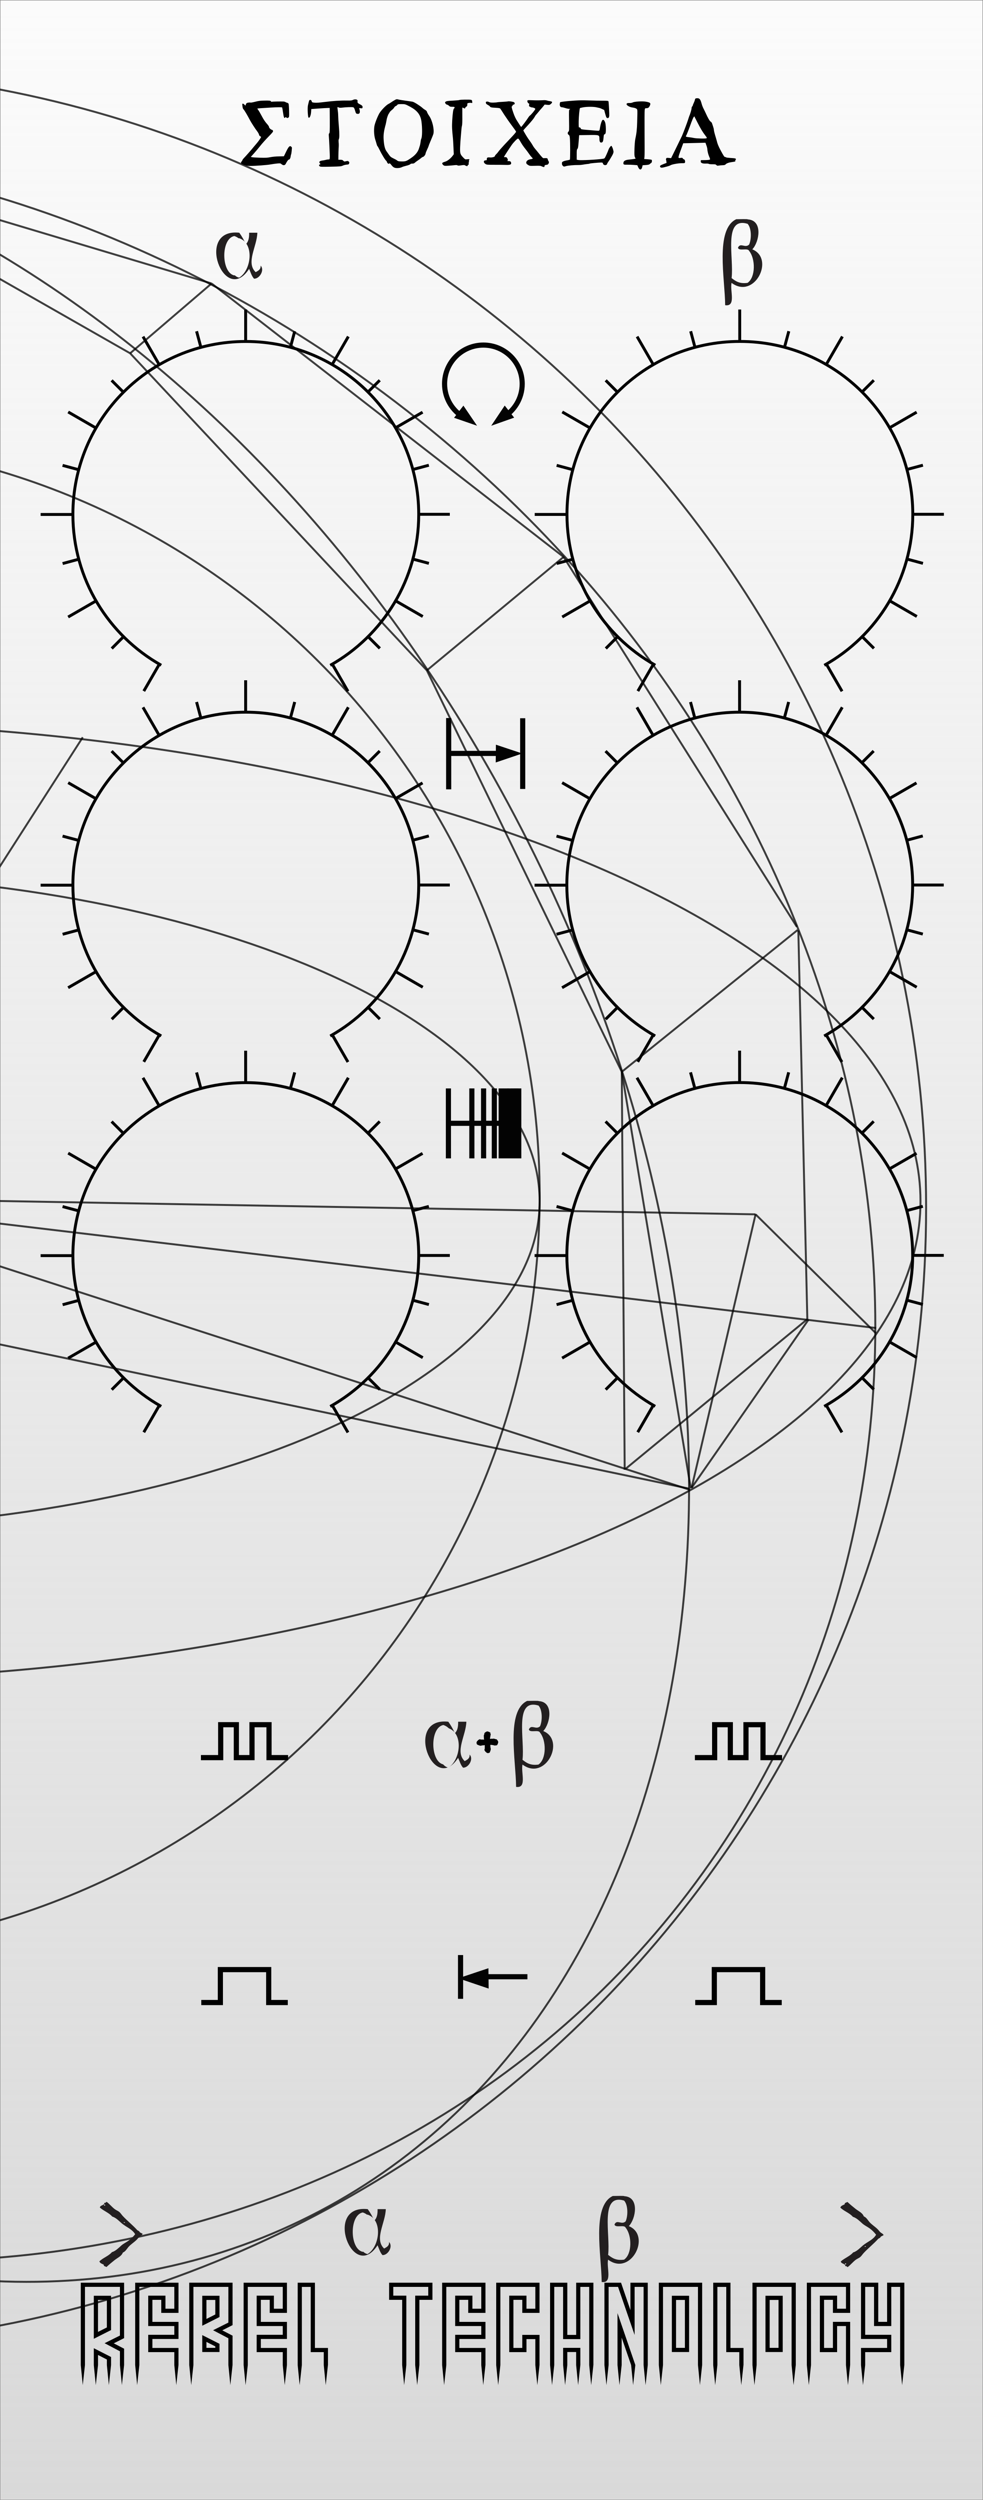 <?xml version="1.0" encoding="UTF-8" standalone="no"?>
<!-- Created with Inkscape (http://www.inkscape.org/) -->

<svg
   width="50.55mm"
   height="128.55mm"
   viewBox="0 0 50.55 128.55"
   version="1.1"
   id="svg8244"
   inkscape:version="1.1.1 (c3084ef, 2021-09-22)"
   sodipodi:docname="Stoicheia.svg"
   xmlns:inkscape="http://www.inkscape.org/namespaces/inkscape"
   xmlns:sodipodi="http://sodipodi.sourceforge.net/DTD/sodipodi-0.dtd"
   xmlns:xlink="http://www.w3.org/1999/xlink"
   xmlns="http://www.w3.org/2000/svg"
   xmlns:svg="http://www.w3.org/2000/svg">
  <rect x="0" y="0" width="50.55" height="128.55" fill="#808080" stroke="none"/>
  <sodipodi:namedview
     id="namedview8246"
     pagecolor="#ffffff"
     bordercolor="#666666"
     borderopacity="1.0"
     inkscape:pageshadow="2"
     inkscape:pageopacity="0.0"
     inkscape:pagecheckerboard="0"
     inkscape:document-units="mm"
     showgrid="false"
     fit-margin-top="0"
     fit-margin-left="0"
     fit-margin-right="0"
     fit-margin-bottom="0"
     inkscape:zoom="1.0998546"
     inkscape:cx="97.285587"
     inkscape:cy="220.48369"
     inkscape:window-width="1312"
     inkscape:window-height="1081"
     inkscape:window-x="2651"
     inkscape:window-y="25"
     inkscape:window-maximized="0"
     inkscape:current-layer="layer3" />
  <defs
     id="defs8241">
    <clipPath
       clipPathUnits="userSpaceOnUse"
       id="clipPath18264">
      <g
         transform="matrix(3.543,0,0,3.543,1054.65,451.95)"
         id="g18266"
         style="fill:none;stroke:#000000;stroke-width:0.1">
        <rect
           x="0"
           y="0"
           width="50.5"
           height="128.5"
           id="rect18268" />
        <circle
           cx="12.55"
           cy="64.25"
           r="4.5"
           id="circle18270" />
        <circle
           cx="37.95"
           cy="64.25"
           r="4.5"
           id="circle18272" />
        <circle
           cx="12.55"
           cy="45.2"
           r="4.5"
           id="circle18274" />
        <circle
           cx="37.95"
           cy="45.2"
           r="4.5"
           id="circle18276" />
        <circle
           cx="12.55"
           cy="26.15"
           r="4.5"
           id="circle18278" />
        <circle
           cx="37.95"
           cy="26.15"
           r="4.5"
           id="circle18280" />
        <circle
           cx="25.25"
           cy="70.6"
           r="1.5"
           id="circle18282" />
        <circle
           cx="12.55"
           cy="83.3"
           r="1.5"
           id="circle18284" />
        <circle
           cx="37.95"
           cy="83.3"
           r="1.5"
           id="circle18286" />
        <circle
           cx="25.25"
           cy="83.3"
           r="3"
           id="circle18288" />
        <circle
           cx="12.55"
           cy="96"
           r="3"
           id="circle18290" />
        <circle
           cx="37.95"
           cy="96"
           r="3"
           id="circle18292" />
        <circle
           cx="25.25"
           cy="96"
           r="3"
           id="circle18294" />
        <circle
           cx="18.9"
           cy="108.7"
           r="3"
           id="circle18296" />
        <circle
           cx="31.6"
           cy="108.7"
           r="3"
           id="circle18298" />
        <circle
           cx="6.2"
           cy="108.7"
           r="3"
           id="circle18300" />
        <circle
           cx="44.3"
           cy="108.7"
           r="3"
           id="circle18302" />
      </g>
    </clipPath>
    <clipPath
       clipPathUnits="userSpaceOnUse"
       id="clipPath18264-9">
      <g
         transform="matrix(3.543,0,0,3.543,1054.65,451.95)"
         id="g18266-5"
         style="fill:none;stroke:#000000;stroke-width:0.1">
        <rect
           x="0"
           y="0"
           width="50.5"
           height="128.5"
           id="rect18268-6" />
        <circle
           cx="12.55"
           cy="64.25"
           r="4.5"
           id="circle18270-2" />
        <circle
           cx="37.95"
           cy="64.25"
           r="4.5"
           id="circle18272-8" />
        <circle
           cx="12.55"
           cy="45.2"
           r="4.5"
           id="circle18274-5" />
        <circle
           cx="37.95"
           cy="45.2"
           r="4.5"
           id="circle18276-9" />
        <circle
           cx="12.55"
           cy="26.15"
           r="4.5"
           id="circle18278-4" />
        <circle
           cx="37.95"
           cy="26.15"
           r="4.5"
           id="circle18280-3" />
        <circle
           cx="25.25"
           cy="70.6"
           r="1.5"
           id="circle18282-9" />
        <circle
           cx="12.55"
           cy="83.3"
           r="1.5"
           id="circle18284-0" />
        <circle
           cx="37.95"
           cy="83.3"
           r="1.5"
           id="circle18286-5" />
        <circle
           cx="25.25"
           cy="83.3"
           r="3"
           id="circle18288-6" />
        <circle
           cx="12.55"
           cy="96"
           r="3"
           id="circle18290-3" />
        <circle
           cx="37.95"
           cy="96"
           r="3"
           id="circle18292-6" />
        <circle
           cx="25.25"
           cy="96"
           r="3"
           id="circle18294-3" />
        <circle
           cx="18.9"
           cy="108.7"
           r="3"
           id="circle18296-0" />
        <circle
           cx="31.6"
           cy="108.7"
           r="3"
           id="circle18298-8" />
        <circle
           cx="6.2"
           cy="108.7"
           r="3"
           id="circle18300-4" />
        <circle
           cx="44.3"
           cy="108.7"
           r="3"
           id="circle18302-0" />
      </g>
    </clipPath>
    <linearGradient
       inkscape:collect="always"
       xlink:href="#linearGradient5761"
       id="linearGradient5763"
       x1="10"
       y1="128.5"
       x2="10"
       y2="5.583496e-07"
       gradientUnits="userSpaceOnUse"
       gradientTransform="matrix(2.525,0,0,1,0.023,0.023)" />
    <linearGradient
       inkscape:collect="always"
       id="linearGradient5761">
      <stop
         style="stop-color:#d9d9d9;stop-opacity:1"
         offset="0"
         id="stop5757" />
      <stop
         style="stop-color:#d9d9d9;stop-opacity:0.102"
         offset="1"
         id="stop5759" />
    </linearGradient>
  </defs>
  <g
     inkscape:groupmode="layer"
     id="layer3"
     inkscape:label="background">
    <rect
       x="0.023"
       y="0.023"
       width="50.503"
       height="128.504"
       id="rect5454"
       style="display:inline;fill:#ffffff;fill-opacity:1;stroke:none;stroke-width:0.047" />
    <rect
       x="0.023"
       y="0.023"
       width="50.503"
       height="128.488"
       id="rect2081-3"
       style="display:inline;fill:url(#linearGradient5763);fill-opacity:1;stroke:none;stroke-width:0.079" />
    <g
       id="g240"
       clip-path="url(#clipPath18264-9)"
       transform="matrix(0.282,0,0,0.282,-297.647,-127.453)"
       style="display:inline;stroke-width:0.354;stroke-miterlimit:4;stroke-dasharray:none;fill:none;stroke:#000000;stroke-opacity:0.75">
      <path
         d="m 1224.367,672.158 c 0,114.65 -93.271,207.588 -208.331,207.588 -115.062,0 -208.337,-92.938 -208.337,-207.588 0,-114.65 93.273,-207.587 208.337,-207.587 115.063,0 208.331,92.937 208.331,207.587 z"
         id="path242"
         inkscape:connector-curvature="0"
         style="fill:none;stroke:#000000;stroke-width:0.354;stroke-miterlimit:4;stroke-dasharray:none;stroke-opacity:0.75" />
      <path
         d="m 1153.896,670.01 c 0,76.123 -61.707,137.83 -137.834,137.83 -76.122,0 -137.837,-61.707 -137.837,-137.83 0,-76.13 61.714,-137.84 137.837,-137.84 76.126,0.002 137.834,61.712 137.834,137.84 z"
         id="path244"
         inkscape:connector-curvature="0"
         style="fill:none;stroke:#000000;stroke-width:0.354;stroke-miterlimit:4;stroke-dasharray:none;stroke-opacity:0.75" />
      <path
         d="m 1153.896,671.035 c 0,32.99 -61.707,59.739 -137.834,59.739 -76.122,0 -137.837,-26.749 -137.837,-59.739 0,-32.987 61.714,-59.733 137.837,-59.733 76.126,0 137.834,26.746 137.834,59.733 z"
         id="path246"
         inkscape:connector-curvature="0"
         style="fill:none;stroke:#000000;stroke-width:0.354;stroke-miterlimit:4;stroke-dasharray:none;stroke-opacity:0.75" />
      <path
         d="m 1223.342,671.031 c 0,48.251 -93.04,87.372 -207.808,87.372 -114.771,0 -207.812,-39.121 -207.812,-87.372 0,-48.25 93.041,-87.364 207.812,-87.364 114.768,0 207.808,39.114 207.808,87.364 z"
         id="path248"
         inkscape:connector-curvature="0"
         style="fill:none;stroke:#000000;stroke-width:0.354;stroke-miterlimit:4;stroke-dasharray:none;stroke-opacity:0.75" />
      <path
         d="m 1149.391,600.824 c 53.646,101.861 37.697,215.746 -35.639,254.373 -73.335,38.618 -176.271,-12.642 -229.923,-114.501 -53.648,-101.861 -37.69,-215.75 35.643,-254.376 73.336,-38.624 176.266,12.649 229.919,114.504 z"
         id="path250"
         inkscape:connector-curvature="0"
         style="fill:none;stroke:#000000;stroke-width:0.354;stroke-miterlimit:4;stroke-dasharray:none;stroke-opacity:0.75" />
      <path
         d="m 1127.623,525.263 c 91.025,69.454 114.867,191.219 53.26,271.956 -61.623,80.744 -185.353,89.893 -276.376,20.428 -91.02,-69.462 -114.863,-191.224 -53.252,-271.961 61.612,-80.743 185.349,-89.885 276.368,-20.423 z"
         id="path252"
         inkscape:connector-curvature="0"
         style="fill:none;stroke:#000000;stroke-width:0.354;stroke-miterlimit:4;stroke-dasharray:none;stroke-opacity:0.75" />
      <line
         x1="1070.578"
         y1="586.405"
         x2="962.15"
         y2="755.369"
         id="line254"
         style="fill:none;stroke:#000000;stroke-width:0.354;stroke-miterlimit:4;stroke-dasharray:none;stroke-opacity:0.75" />
      <line
         x1="852.229"
         y1="617.045"
         x2="1181.282"
         y2="723.629"
         id="line256"
         style="fill:none;stroke:#000000;stroke-width:0.354;stroke-miterlimit:4;stroke-dasharray:none;stroke-opacity:0.75" />
      <line
         x1="1181.119"
         y1="723.415"
         x2="815.891"
         y2="646.986"
         id="line258"
         style="fill:none;stroke:#000000;stroke-width:0.354;stroke-miterlimit:4;stroke-dasharray:none;stroke-opacity:0.75" />
      <line
         x1="815.737"
         y1="646.517"
         x2="1215.245"
         y2="694.13"
         id="line260"
         style="fill:none;stroke:#000000;stroke-width:0.354;stroke-miterlimit:4;stroke-dasharray:none;stroke-opacity:0.75" />
      <line
         x1="1016.627"
         y1="670.11"
         x2="1015.552"
         y2="480.18"
         id="line262"
         style="fill:none;stroke:#000000;stroke-width:0.354;stroke-miterlimit:4;stroke-dasharray:none;stroke-opacity:0.75" />
      <line
         x1="1015.052"
         y1="479.773"
         x2="1079.218"
         y2="516.386"
         id="line264"
         style="fill:none;stroke:#000000;stroke-width:0.354;stroke-miterlimit:4;stroke-dasharray:none;stroke-opacity:0.75" />
      <line
         x1="1079.218"
         y1="516.386"
         x2="1094.07"
         y2="503.655"
         id="line266"
         style="fill:none;stroke:#000000;stroke-width:0.354;stroke-miterlimit:4;stroke-dasharray:none;stroke-opacity:0.75" />
      <line
         x1="1094.07"
         y1="503.655"
         x2="1016.1"
         y2="480.315"
         id="line268"
         style="fill:none;stroke:#000000;stroke-width:0.354;stroke-miterlimit:4;stroke-dasharray:none;stroke-opacity:0.75" />
      <line
         x1="1094.07"
         y1="503.655"
         x2="1158.259"
         y2="553.522"
         id="line270"
         style="fill:none;stroke:#000000;stroke-width:0.354;stroke-miterlimit:4;stroke-dasharray:none;stroke-opacity:0.75" />
      <line
         x1="1158.259"
         y1="553.522"
         x2="1133.326"
         y2="574.208"
         id="line272"
         style="fill:none;stroke:#000000;stroke-width:0.354;stroke-miterlimit:4;stroke-dasharray:none;stroke-opacity:0.75" />
      <line
         x1="1133.326"
         y1="574.208"
         x2="1079.218"
         y2="516.386"
         id="line274"
         style="fill:none;stroke:#000000;stroke-width:0.354;stroke-miterlimit:4;stroke-dasharray:none;stroke-opacity:0.75" />
      <line
         x1="1133.326"
         y1="574.208"
         x2="1168.869"
         y2="647.411"
         id="line276"
         style="fill:none;stroke:#000000;stroke-width:0.354;stroke-miterlimit:4;stroke-dasharray:none;stroke-opacity:0.75" />
      <line
         x1="1168.869"
         y1="647.411"
         x2="1200.938"
         y2="621.546"
         id="line278"
         style="fill:none;stroke:#000000;stroke-width:0.354;stroke-miterlimit:4;stroke-dasharray:none;stroke-opacity:0.75" />
      <line
         x1="1200.791"
         y1="620.962"
         x2="1158.259"
         y2="553.522"
         id="line280"
         style="fill:none;stroke:#000000;stroke-width:0.354;stroke-miterlimit:4;stroke-dasharray:none;stroke-opacity:0.75" />
      <line
         x1="1016.807"
         y1="670.29"
         x2="1193.269"
         y2="673.4"
         id="line282"
         style="fill:none;stroke:#000000;stroke-width:0.354;stroke-miterlimit:4;stroke-dasharray:none;stroke-opacity:0.75" />
      <line
         x1="1193.269"
         y1="673.4"
         x2="1215.179"
         y2="695.049"
         id="line284"
         style="fill:none;stroke:#000000;stroke-width:0.354;stroke-miterlimit:4;stroke-dasharray:none;stroke-opacity:0.75" />
      <line
         x1="1201.065"
         y1="621.662"
         x2="1202.706"
         y2="692.516"
         id="line286"
         style="fill:none;stroke:#000000;stroke-width:0.354;stroke-miterlimit:4;stroke-dasharray:none;stroke-opacity:0.75" />
      <line
         x1="1202.706"
         y1="692.516"
         x2="1169.567"
         y2="719.802"
         id="line288"
         style="fill:none;stroke:#000000;stroke-width:0.354;stroke-miterlimit:4;stroke-dasharray:none;stroke-opacity:0.75" />
      <line
         x1="1169.401"
         y1="719.966"
         x2="1168.869"
         y2="647.411"
         id="line290"
         style="fill:none;stroke:#000000;stroke-width:0.354;stroke-miterlimit:4;stroke-dasharray:none;stroke-opacity:0.75" />
      <line
         x1="1168.869"
         y1="647.411"
         x2="1181.447"
         y2="723.36"
         id="line292"
         style="fill:none;stroke:#000000;stroke-width:0.354;stroke-miterlimit:4;stroke-dasharray:none;stroke-opacity:0.75" />
      <line
         x1="1181.604"
         y1="723.266"
         x2="1202.938"
         y2="692.579"
         id="line294"
         style="fill:none;stroke:#000000;stroke-width:0.354;stroke-miterlimit:4;stroke-dasharray:none;stroke-opacity:0.75" />
      <line
         x1="1193.269"
         y1="673.4"
         x2="1181.604"
         y2="723.266"
         id="line296"
         style="fill:none;stroke:#000000;stroke-width:0.354;stroke-miterlimit:4;stroke-dasharray:none;stroke-opacity:0.75" />
    </g>
    <g
       id="g9046"
       transform="matrix(0.282,0,0,0.282,0.032,-54.17)"
       style="display:inline;stroke-width:0.937">
      <path
         inkscape:connector-curvature="0"
         id="path298"
         d="m 15.378,623.37 -0.398,3.653 -0.362,-3.653 v -15.019 h 7.898 v 10.105 l -1.885,0.951 1.885,0.979 v 2.976 l -0.399,3.661 -0.36,-3.653 v -2.514 l -2.797,-1.474 2.797,-1.395 v -8.877 h -6.376 z m 4.759,-12.638 v 6.255 l -3.143,1.588 v -7.843 z m -2.781,16.292 -0.362,-3.64 v -3.089 l 3.143,1.603 v 1.469 l -0.399,3.657 -0.36,-3.653 v -1.01 l -1.618,-0.836 v 1.846 z m 2.019,-15.531 h -1.618 v 5.829 l 1.618,-0.814 z"
         style="stroke-width:0.937" />
      <path
         inkscape:connector-curvature="0"
         id="path300"
         d="m 32.433,623.37 -0.399,3.653 -0.36,-3.653 v -2.359 h -4.759 v -3.159 h 4.759 v -1.599 h -4.759 v -5.54 h 3.142 v 2.38 h 1.617 v -3.979 h -6.376 v 14.257 l -0.399,3.653 -0.361,-3.653 v -15.019 h 7.898 v 5.501 h -3.141 v -2.379 h -1.618 v 4.018 h 4.759 v 3.12 h -4.759 v 1.637 h 4.759 z"
         style="stroke-width:0.937" />
      <path
         inkscape:connector-curvature="0"
         id="path302"
         d="m 42.292,623.366 -0.4,3.657 -0.36,-3.651 v -4.89 l -2.788,-1.465 2.788,-1.396 v -6.51 h -6.376 v 14.257 l -0.398,3.653 -0.361,-3.653 v -15.019 h 7.898 v 7.737 l -1.876,0.948 1.876,0.975 z m -2.379,-12.634 v 3.875 l -3.142,1.589 v -5.464 z m 0,8.764 v 1.495 h -3.142 v -3.085 z m -0.763,-8.003 h -1.618 v 3.465 l 1.618,-0.816 z m 0,8.472 -1.618,-0.818 v 1.086 h 1.618 z"
         style="stroke-width:0.937" />
      <path
         inkscape:connector-curvature="0"
         id="path304"
         d="m 52.208,623.37 -0.4,3.653 -0.359,-3.653 v -2.359 h -4.759 v -3.159 h 4.759 v -1.599 h -4.759 v -5.54 h 3.141 v 2.38 h 1.618 v -3.979 h -6.377 v 14.257 l -0.398,3.653 -0.361,-3.653 v -15.019 h 7.898 v 5.501 h -3.142 v -2.379 h -1.617 v 4.018 h 4.759 v 3.12 h -4.759 v 1.637 h 4.759 z"
         style="stroke-width:0.937" />
      <path
         inkscape:connector-curvature="0"
         id="path306"
         d="m 59.687,623.37 -0.4,3.653 -0.36,-3.653 v -2.359 h -2.379 v -11.896 h -1.618 v 14.257 l -0.398,3.653 -0.361,-3.653 v -15.019 h 3.142 v 11.896 h 2.38 v 3.123 h -0.006 v 0 z"
         style="stroke-width:0.937" />
      <path
         inkscape:connector-curvature="0"
         id="path308"
         d="m 76.361,623.37 -0.399,3.653 -0.361,-3.653 v -12.658 h 2.38 v -1.599 h -6.376 v 1.599 h 2.379 v 12.658 l -0.398,3.653 -0.36,-3.653 v -11.896 h -2.38 v -3.122 h 7.897 v 3.122 h -2.379 v 11.896 0 z"
         style="stroke-width:0.937" />
      <path
         inkscape:connector-curvature="0"
         id="path310"
         d="m 88.41,623.37 -0.399,3.653 -0.36,-3.653 v -2.359 h -4.761 v -3.159 h 4.761 v -1.599 h -4.761 v -5.54 h 3.143 v 2.38 h 1.618 v -3.979 h -6.377 v 14.257 l -0.398,3.653 -0.362,-3.653 v -15.019 h 7.899 v 5.501 h -3.142 v -2.379 h -1.618 v 4.018 h 4.76 v 3.12 h -4.76 v 1.637 h 4.76 v 3.121 0 z"
         style="stroke-width:0.937" />
      <path
         inkscape:connector-curvature="0"
         id="path312"
         d="m 98.268,623.37 -0.399,3.653 -0.36,-3.653 v -4.737 h -1.618 v 2.378 h -3.142 v -10.298 h 3.142 v 2.38 h 1.618 v -3.979 h -6.377 v 14.257 l -0.398,3.653 -0.362,-3.653 v -15.019 h 7.899 v 5.501 h -3.142 v -2.379 h -1.618 v 8.772 h 1.618 v -2.379 h 3.142 v 5.503 0 z"
         style="stroke-width:0.937" />
      <path
         inkscape:connector-curvature="0"
         id="path314"
         d="m 108.091,623.37 -0.398,3.653 -0.36,-3.653 v -14.257 h -1.618 v 9.52 h -3.142 v -9.52 h -1.617 v 14.257 l -0.399,3.653 -0.361,-3.653 v -15.019 h 3.143 v 9.518 h 1.617 v -9.518 h 3.141 v 15.019 h -0.01 z m -2.379,0 -0.4,3.653 -0.36,-3.653 v -2.379 h -1.617 v 2.379 l -0.399,3.653 -0.36,-3.653 v -3.14 h 3.142 v 3.14 h -0.01 z"
         style="stroke-width:0.937" />
      <path
         inkscape:connector-curvature="0"
         id="path316"
         d="m 118.009,623.37 -0.399,3.653 -0.361,-3.653 v -14.257 h -1.638 v 8.762 l -3.019,-8.762 h -1.723 v 14.257 l -0.397,3.653 -0.362,-3.653 v -15.019 h 3.026 l 1.713,5.007 v -5.007 h 3.16 z m -2.266,-0.01 -0.402,3.663 -0.365,-3.653 -1.727,-5.007 v 5.007 l -0.398,3.653 -0.361,-3.653 v -9.477 z"
         style="stroke-width:0.937" />
      <path
         inkscape:connector-curvature="0"
         id="path318"
         d="m 127.925,623.37 -0.399,3.653 -0.361,-3.653 v -14.257 h -6.377 v 14.257 l -0.397,3.653 -0.362,-3.653 v -15.019 h 7.899 v 15.019 0 z m -2.38,-12.638 v 10.26 h -3.142 v -10.26 z m -0.763,0.761 h -1.616 v 8.737 h 1.616 z"
         style="stroke-width:0.937" />
      <path
         inkscape:connector-curvature="0"
         id="path320"
         d="m 135.462,623.37 -0.4,3.653 -0.36,-3.653 v -2.359 h -2.379 v -11.896 h -1.618 v 14.257 l -0.398,3.653 -0.361,-3.653 v -15.019 h 3.143 v 11.896 h 2.379 v 3.123 h -0.01 v 0 z"
         style="stroke-width:0.937" />
      <path
         inkscape:connector-curvature="0"
         id="path322"
         d="m 144.999,623.37 -0.4,3.653 -0.36,-3.653 v -14.257 h -6.377 v 14.257 l -0.398,3.653 -0.361,-3.653 v -15.019 h 7.899 v 15.019 0 z m -2.381,-12.638 v 10.26 h -3.143 v -10.26 z m -0.762,0.761 h -1.618 v 8.737 h 1.618 z"
         style="stroke-width:0.937" />
      <path
         inkscape:connector-curvature="0"
         id="path324"
         d="m 154.915,623.37 -0.4,3.653 -0.36,-3.653 v -7.117 h -1.618 v 4.758 h -3.143 v -10.297 h 3.143 v 2.379 h 1.618 v -3.979 h -6.377 v 14.257 l -0.398,3.653 -0.362,-3.653 v -15.019 h 7.899 v 5.501 h -3.142 v -2.379 h -1.618 v 8.772 h 1.618 v -4.757 h 3.142 v 7.881 0 z"
         style="stroke-width:0.937" />
      <path
         inkscape:connector-curvature="0"
         id="path326"
         d="m 164.793,623.37 -0.399,3.653 -0.361,-3.653 v -14.257 h -1.617 v 7.139 h -3.143 v -7.139 h -1.616 v 8.736 h 4.759 v 3.159 h -4.759 v 2.359 l -0.397,3.653 -0.362,-3.653 v -3.122 h 4.758 v -1.637 h -4.758 v -10.26 h 3.141 v 7.14 h 1.617 v -7.14 h 3.143 v 15.02 h -0.01 v 0 z"
         style="stroke-width:0.937" />
    </g>
    <g
       id="g440"
       transform="matrix(0.344,0,0,0.344,-370.996,-161.193)"
       style="display:inline;stroke-width:0.436;stroke-miterlimit:4;stroke-dasharray:none">
      <path
         d="m 1176.438,568.025 c -7.882,-4.429 -13.207,-12.868 -13.207,-22.551 0,-14.275 11.573,-25.849 25.85,-25.849 14.273,0 25.847,11.572 25.847,25.849 0,9.689 -5.332,18.137 -13.225,22.562"
         id="path442"
         inkscape:connector-curvature="0"
         style="fill:none;stroke:#030303;stroke-width:0.436;stroke-miterlimit:4;stroke-dasharray:none" />
      <line
         x1="1181.724"
         y1="518.1"
         x2="1182.369"
         y2="520.51"
         id="line444"
         style="fill:none;stroke:#030303;stroke-width:0.436;stroke-miterlimit:4;stroke-dasharray:none" />
      <line
         x1="1173.714"
         y1="518.899"
         x2="1176.138"
         y2="523.096"
         id="line446"
         style="fill:none;stroke:#030303;stroke-width:0.436;stroke-miterlimit:4;stroke-dasharray:none" />
      <line
         x1="1169.021"
         y1="525.442"
         x2="1170.784"
         y2="527.206"
         id="line448"
         style="fill:none;stroke:#030303;stroke-width:0.436;stroke-miterlimit:4;stroke-dasharray:none" />
      <line
         x1="1162.529"
         y1="530.164"
         x2="1166.68"
         y2="532.561"
         id="line450"
         style="fill:none;stroke:#030303;stroke-width:0.436;stroke-miterlimit:4;stroke-dasharray:none" />
      <line
         x1="1161.69"
         y1="538.15"
         x2="1164.103"
         y2="538.798"
         id="line452"
         style="fill:none;stroke:#030303;stroke-width:0.436;stroke-miterlimit:4;stroke-dasharray:none" />
      <line
         x1="1158.409"
         y1="545.487"
         x2="1163.224"
         y2="545.487"
         id="line454"
         style="fill:none;stroke:#030303;stroke-width:0.436;stroke-miterlimit:4;stroke-dasharray:none" />
      <line
         x1="1161.696"
         y1="552.822"
         x2="1164.107"
         y2="552.177"
         id="line456"
         style="fill:none;stroke:#030303;stroke-width:0.436;stroke-miterlimit:4;stroke-dasharray:none" />
      <line
         x1="1162.522"
         y1="560.816"
         x2="1166.691"
         y2="558.409"
         id="line458"
         style="fill:none;stroke:#030303;stroke-width:0.436;stroke-miterlimit:4;stroke-dasharray:none" />
      <line
         x1="1169.038"
         y1="565.525"
         x2="1170.803"
         y2="563.761"
         id="line460"
         style="fill:none;stroke:#030303;stroke-width:0.436;stroke-miterlimit:4;stroke-dasharray:none" />
      <line
         x1="1173.83"
         y1="571.895"
         x2="1176.156"
         y2="567.866"
         id="line462"
         style="fill:none;stroke:#030303;stroke-width:0.436;stroke-miterlimit:4;stroke-dasharray:none" />
      <line
         x1="1204.354"
         y1="571.925"
         x2="1202.006"
         y2="567.853"
         id="line464"
         style="fill:none;stroke:#030303;stroke-width:0.436;stroke-miterlimit:4;stroke-dasharray:none" />
      <line
         x1="1209.12"
         y1="565.508"
         x2="1207.357"
         y2="563.744"
         id="line466"
         style="fill:none;stroke:#030303;stroke-width:0.436;stroke-miterlimit:4;stroke-dasharray:none" />
      <line
         x1="1215.535"
         y1="560.74"
         x2="1211.462"
         y2="558.387"
         id="line468"
         style="fill:none;stroke:#030303;stroke-width:0.436;stroke-miterlimit:4;stroke-dasharray:none" />
      <line
         x1="1216.449"
         y1="552.8"
         x2="1214.041"
         y2="552.152"
         id="line470"
         style="fill:none;stroke:#030303;stroke-width:0.436;stroke-miterlimit:4;stroke-dasharray:none" />
      <line
         x1="1219.578"
         y1="545.463"
         x2="1214.918"
         y2="545.463"
         id="line472"
         style="fill:none;stroke:#030303;stroke-width:0.436;stroke-miterlimit:4;stroke-dasharray:none" />
      <line
         x1="1216.443"
         y1="538.126"
         x2="1214.033"
         y2="538.773"
         id="line474"
         style="fill:none;stroke:#030303;stroke-width:0.436;stroke-miterlimit:4;stroke-dasharray:none" />
      <line
         x1="1215.506"
         y1="530.198"
         x2="1211.45"
         y2="532.539"
         id="line476"
         style="fill:none;stroke:#030303;stroke-width:0.436;stroke-miterlimit:4;stroke-dasharray:none" />
      <line
         x1="1209.104"
         y1="525.426"
         x2="1207.341"
         y2="527.188"
         id="line478"
         style="fill:none;stroke:#030303;stroke-width:0.436;stroke-miterlimit:4;stroke-dasharray:none" />
      <line
         x1="1204.407"
         y1="518.889"
         x2="1201.985"
         y2="523.082"
         id="line480"
         style="fill:none;stroke:#030303;stroke-width:0.436;stroke-miterlimit:4;stroke-dasharray:none" />
      <line
         x1="1196.396"
         y1="518.095"
         x2="1195.748"
         y2="520.505"
         id="line482"
         style="fill:none;stroke:#030303;stroke-width:0.436;stroke-miterlimit:4;stroke-dasharray:none" />
      <line
         x1="1189.059"
         y1="514.853"
         x2="1189.059"
         y2="519.626"
         id="line484"
         style="fill:none;stroke:#030303;stroke-width:0.436;stroke-miterlimit:4;stroke-dasharray:none" />
      <circle
         cx="1189.163"
         cy="545.402"
         r="25.851"
         id="circle486"
         style="fill:none;stroke-width:0.436;stroke-miterlimit:4;stroke-dasharray:none" />
    </g>
    <g
       id="g488"
       transform="matrix(0.344,0,0,0.344,-365.233,-161.253)"
       style="display:inline;stroke-width:0.436;stroke-miterlimit:4;stroke-dasharray:none">
      <path
         d="m 1085.827,568.204 c -7.882,-4.429 -13.207,-12.866 -13.207,-22.551 0,-14.275 11.573,-25.848 25.85,-25.848 14.273,0 25.848,11.572 25.848,25.848 0,9.691 -5.333,18.137 -13.226,22.562"
         id="path490"
         inkscape:connector-curvature="0"
         style="fill:none;stroke:#030303;stroke-width:0.436;stroke-miterlimit:4;stroke-dasharray:none" />
      <line
         x1="1091.11"
         y1="518.278"
         x2="1091.758"
         y2="520.688"
         id="line492"
         style="fill:none;stroke:#030303;stroke-width:0.436;stroke-miterlimit:4;stroke-dasharray:none" />
      <line
         x1="1083.103"
         y1="519.077"
         x2="1085.524"
         y2="523.274"
         id="line494"
         style="fill:none;stroke:#030303;stroke-width:0.436;stroke-miterlimit:4;stroke-dasharray:none" />
      <line
         x1="1078.408"
         y1="525.621"
         x2="1080.173"
         y2="527.385"
         id="line496"
         style="fill:none;stroke:#030303;stroke-width:0.436;stroke-miterlimit:4;stroke-dasharray:none" />
      <line
         x1="1071.917"
         y1="530.344"
         x2="1076.066"
         y2="532.739"
         id="line498"
         style="fill:none;stroke:#030303;stroke-width:0.436;stroke-miterlimit:4;stroke-dasharray:none" />
      <line
         x1="1071.078"
         y1="538.329"
         x2="1073.488"
         y2="538.974"
         id="line500"
         style="fill:none;stroke:#030303;stroke-width:0.436;stroke-miterlimit:4;stroke-dasharray:none" />
      <line
         x1="1067.798"
         y1="545.665"
         x2="1072.61"
         y2="545.665"
         id="line502"
         style="fill:none;stroke:#030303;stroke-width:0.436;stroke-miterlimit:4;stroke-dasharray:none" />
      <line
         x1="1071.085"
         y1="553.001"
         x2="1073.495"
         y2="552.354"
         id="line504"
         style="fill:none;stroke:#030303;stroke-width:0.436;stroke-miterlimit:4;stroke-dasharray:none" />
      <line
         x1="1071.91"
         y1="560.994"
         x2="1076.079"
         y2="558.589"
         id="line506"
         style="fill:none;stroke:#030303;stroke-width:0.436;stroke-miterlimit:4;stroke-dasharray:none" />
      <line
         x1="1078.427"
         y1="565.703"
         x2="1080.188"
         y2="563.939"
         id="line508"
         style="fill:none;stroke:#030303;stroke-width:0.436;stroke-miterlimit:4;stroke-dasharray:none" />
      <line
         x1="1083.219"
         y1="572.073"
         x2="1085.545"
         y2="568.046"
         id="line510"
         style="fill:none;stroke:#030303;stroke-width:0.436;stroke-miterlimit:4;stroke-dasharray:none" />
      <line
         x1="1113.742"
         y1="572.101"
         x2="1111.394"
         y2="568.031"
         id="line512"
         style="fill:none;stroke:#030303;stroke-width:0.436;stroke-miterlimit:4;stroke-dasharray:none" />
      <line
         x1="1118.509"
         y1="565.684"
         x2="1116.745"
         y2="563.924"
         id="line514"
         style="fill:none;stroke:#030303;stroke-width:0.436;stroke-miterlimit:4;stroke-dasharray:none" />
      <line
         x1="1124.925"
         y1="560.92"
         x2="1120.85"
         y2="558.565"
         id="line516"
         style="fill:none;stroke:#030303;stroke-width:0.436;stroke-miterlimit:4;stroke-dasharray:none" />
      <line
         x1="1125.838"
         y1="552.976"
         x2="1123.43"
         y2="552.33"
         id="line518"
         style="fill:none;stroke:#030303;stroke-width:0.436;stroke-miterlimit:4;stroke-dasharray:none" />
      <line
         x1="1128.967"
         y1="545.64"
         x2="1124.307"
         y2="545.64"
         id="line520"
         style="fill:none;stroke:#030303;stroke-width:0.436;stroke-miterlimit:4;stroke-dasharray:none" />
      <line
         x1="1125.831"
         y1="538.304"
         x2="1123.422"
         y2="538.951"
         id="line522"
         style="fill:none;stroke:#030303;stroke-width:0.436;stroke-miterlimit:4;stroke-dasharray:none" />
      <line
         x1="1124.896"
         y1="530.376"
         x2="1120.839"
         y2="532.719"
         id="line524"
         style="fill:none;stroke:#030303;stroke-width:0.436;stroke-miterlimit:4;stroke-dasharray:none" />
      <line
         x1="1118.492"
         y1="525.603"
         x2="1116.729"
         y2="527.366"
         id="line526"
         style="fill:none;stroke:#030303;stroke-width:0.436;stroke-miterlimit:4;stroke-dasharray:none" />
      <line
         x1="1113.796"
         y1="519.067"
         x2="1111.373"
         y2="523.26"
         id="line528"
         style="fill:none;stroke:#030303;stroke-width:0.436;stroke-miterlimit:4;stroke-dasharray:none" />
      <line
         x1="1105.782"
         y1="518.273"
         x2="1105.137"
         y2="520.682"
         id="line530"
         style="fill:none;stroke:#030303;stroke-width:0.436;stroke-miterlimit:4;stroke-dasharray:none" />
      <line
         x1="1098.445"
         y1="515.031"
         x2="1098.445"
         y2="519.804"
         id="line532"
         style="fill:none;stroke:#030303;stroke-width:0.436;stroke-miterlimit:4;stroke-dasharray:none" />
      <circle
         cx="1098.552"
         cy="545.578"
         r="25.851"
         id="circle534"
         style="fill:none;stroke-width:0.436;stroke-miterlimit:4;stroke-dasharray:none" />
    </g>
    <g
       id="g824"
       transform="matrix(0.344,0,0,0.344,-370.995,-169.76)"
       style="display:inline;stroke-width:0.436;stroke-miterlimit:4;stroke-dasharray:none">
      <path
         d="m 1176.419,703.717 c -7.883,-4.43 -13.207,-12.867 -13.207,-22.553 0,-14.273 11.572,-25.848 25.849,-25.848 14.274,0 25.847,11.573 25.847,25.848 0,9.691 -5.332,18.139 -13.225,22.562"
         id="path826"
         inkscape:connector-curvature="0"
         style="fill:none;stroke:#030303;stroke-width:0.436;stroke-miterlimit:4;stroke-dasharray:none" />
      <line
         x1="1181.701"
         y1="653.79"
         x2="1182.349"
         y2="656.2"
         id="line828"
         style="fill:none;stroke:#030303;stroke-width:0.436;stroke-miterlimit:4;stroke-dasharray:none" />
      <line
         x1="1173.691"
         y1="654.591"
         x2="1176.115"
         y2="658.786"
         id="line830"
         style="fill:none;stroke:#030303;stroke-width:0.436;stroke-miterlimit:4;stroke-dasharray:none" />
      <line
         x1="1168.999"
         y1="661.134"
         x2="1170.764"
         y2="662.896"
         id="line832"
         style="fill:none;stroke:#030303;stroke-width:0.436;stroke-miterlimit:4;stroke-dasharray:none" />
      <line
         x1="1162.509"
         y1="665.854"
         x2="1166.657"
         y2="668.251"
         id="line834"
         style="fill:none;stroke:#030303;stroke-width:0.436;stroke-miterlimit:4;stroke-dasharray:none" />
      <line
         x1="1161.67"
         y1="673.842"
         x2="1164.079"
         y2="674.486"
         id="line836"
         style="fill:none;stroke:#030303;stroke-width:0.436;stroke-miterlimit:4;stroke-dasharray:none" />
      <line
         x1="1158.389"
         y1="681.177"
         x2="1163.201"
         y2="681.177"
         id="line838"
         style="fill:none;stroke:#030303;stroke-width:0.436;stroke-miterlimit:4;stroke-dasharray:none" />
      <line
         x1="1161.676"
         y1="688.512"
         x2="1164.087"
         y2="687.866"
         id="line840"
         style="fill:none;stroke:#030303;stroke-width:0.436;stroke-miterlimit:4;stroke-dasharray:none" />
      <line
         x1="1162.501"
         y1="696.508"
         x2="1166.671"
         y2="694.1"
         id="line842"
         style="fill:none;stroke:#030303;stroke-width:0.436;stroke-miterlimit:4;stroke-dasharray:none" />
      <line
         x1="1169.018"
         y1="701.217"
         x2="1170.78"
         y2="699.451"
         id="line844"
         style="fill:none;stroke:#030303;stroke-width:0.436;stroke-miterlimit:4;stroke-dasharray:none" />
      <line
         x1="1173.81"
         y1="707.586"
         x2="1176.136"
         y2="703.557"
         id="line846"
         style="fill:none;stroke:#030303;stroke-width:0.436;stroke-miterlimit:4;stroke-dasharray:none" />
      <line
         x1="1204.333"
         y1="707.613"
         x2="1201.983"
         y2="703.545"
         id="line848"
         style="fill:none;stroke:#030303;stroke-width:0.436;stroke-miterlimit:4;stroke-dasharray:none" />
      <line
         x1="1209.1"
         y1="701.195"
         x2="1207.337"
         y2="699.434"
         id="line850"
         style="fill:none;stroke:#030303;stroke-width:0.436;stroke-miterlimit:4;stroke-dasharray:none" />
      <line
         x1="1215.516"
         y1="696.43"
         x2="1211.438"
         y2="694.076"
         id="line852"
         style="fill:none;stroke:#030303;stroke-width:0.436;stroke-miterlimit:4;stroke-dasharray:none" />
      <line
         x1="1216.428"
         y1="688.488"
         x2="1214.021"
         y2="687.844"
         id="line854"
         style="fill:none;stroke:#030303;stroke-width:0.436;stroke-miterlimit:4;stroke-dasharray:none" />
      <line
         x1="1219.557"
         y1="681.151"
         x2="1214.896"
         y2="681.151"
         id="line856"
         style="fill:none;stroke:#030303;stroke-width:0.436;stroke-miterlimit:4;stroke-dasharray:none" />
      <line
         x1="1216.422"
         y1="673.816"
         x2="1214.012"
         y2="674.465"
         id="line858"
         style="fill:none;stroke:#030303;stroke-width:0.436;stroke-miterlimit:4;stroke-dasharray:none" />
      <line
         x1="1215.484"
         y1="665.888"
         x2="1211.43"
         y2="668.229"
         id="line860"
         style="fill:none;stroke:#030303;stroke-width:0.436;stroke-miterlimit:4;stroke-dasharray:none" />
      <line
         x1="1209.083"
         y1="661.114"
         x2="1207.318"
         y2="662.88"
         id="line862"
         style="fill:none;stroke:#030303;stroke-width:0.436;stroke-miterlimit:4;stroke-dasharray:none" />
      <line
         x1="1204.387"
         y1="654.579"
         x2="1201.965"
         y2="658.771"
         id="line864"
         style="fill:none;stroke:#030303;stroke-width:0.436;stroke-miterlimit:4;stroke-dasharray:none" />
      <line
         x1="1196.373"
         y1="653.785"
         x2="1195.728"
         y2="656.193"
         id="line866"
         style="fill:none;stroke:#030303;stroke-width:0.436;stroke-miterlimit:4;stroke-dasharray:none" />
      <line
         x1="1189.036"
         y1="650.545"
         x2="1189.036"
         y2="655.316"
         id="line868"
         style="fill:none;stroke:#030303;stroke-width:0.436;stroke-miterlimit:4;stroke-dasharray:none" />
      <circle
         cx="1189.143"
         cy="681.09"
         r="25.851"
         id="circle870"
         style="fill:none;stroke-width:0.436;stroke-miterlimit:4;stroke-dasharray:none" />
    </g>
    <g
       id="g872"
       transform="matrix(0.344,0,0,0.344,-365.278,-169.845)"
       style="display:inline;stroke-width:0.436;stroke-miterlimit:4;stroke-dasharray:none">
      <path
         d="m 1085.957,703.975 c -7.882,-4.428 -13.206,-12.867 -13.206,-22.55 0,-14.275 11.572,-25.85 25.849,-25.85 14.273,0 25.848,11.573 25.848,25.85 0,9.689 -5.333,18.136 -13.226,22.56"
         id="path874"
         inkscape:connector-curvature="0"
         style="fill:none;stroke:#030303;stroke-width:0.436;stroke-miterlimit:4;stroke-dasharray:none" />
      <line
         x1="1091.24"
         y1="654.052"
         x2="1091.888"
         y2="656.462"
         id="line876"
         style="fill:none;stroke:#030303;stroke-width:0.436;stroke-miterlimit:4;stroke-dasharray:none" />
      <line
         x1="1083.229"
         y1="654.849"
         x2="1085.654"
         y2="659.048"
         id="line878"
         style="fill:none;stroke:#030303;stroke-width:0.436;stroke-miterlimit:4;stroke-dasharray:none" />
      <line
         x1="1078.538"
         y1="661.393"
         x2="1080.303"
         y2="663.156"
         id="line880"
         style="fill:none;stroke:#030303;stroke-width:0.436;stroke-miterlimit:4;stroke-dasharray:none" />
      <line
         x1="1072.048"
         y1="666.114"
         x2="1076.196"
         y2="668.511"
         id="line882"
         style="fill:none;stroke:#030303;stroke-width:0.436;stroke-miterlimit:4;stroke-dasharray:none" />
      <line
         x1="1071.208"
         y1="674.101"
         x2="1073.618"
         y2="674.746"
         id="line884"
         style="fill:none;stroke:#030303;stroke-width:0.436;stroke-miterlimit:4;stroke-dasharray:none" />
      <line
         x1="1067.928"
         y1="681.437"
         x2="1072.74"
         y2="681.437"
         id="line886"
         style="fill:none;stroke:#030303;stroke-width:0.436;stroke-miterlimit:4;stroke-dasharray:none" />
      <line
         x1="1071.215"
         y1="688.771"
         x2="1073.626"
         y2="688.126"
         id="line888"
         style="fill:none;stroke:#030303;stroke-width:0.436;stroke-miterlimit:4;stroke-dasharray:none" />
      <line
         x1="1072.04"
         y1="696.766"
         x2="1076.21"
         y2="694.359"
         id="line890"
         style="fill:none;stroke:#030303;stroke-width:0.436;stroke-miterlimit:4;stroke-dasharray:none" />
      <line
         x1="1078.557"
         y1="701.475"
         x2="1080.319"
         y2="699.713"
         id="line892"
         style="fill:none;stroke:#030303;stroke-width:0.436;stroke-miterlimit:4;stroke-dasharray:none" />
      <line
         x1="1083.349"
         y1="707.844"
         x2="1085.675"
         y2="703.816"
         id="line894"
         style="fill:none;stroke:#030303;stroke-width:0.436;stroke-miterlimit:4;stroke-dasharray:none" />
      <line
         x1="1113.872"
         y1="707.873"
         x2="1111.522"
         y2="703.803"
         id="line896"
         style="fill:none;stroke:#030303;stroke-width:0.436;stroke-miterlimit:4;stroke-dasharray:none" />
      <line
         x1="1118.639"
         y1="701.455"
         x2="1116.876"
         y2="699.693"
         id="line898"
         style="fill:none;stroke:#030303;stroke-width:0.436;stroke-miterlimit:4;stroke-dasharray:none" />
      <line
         x1="1125.055"
         y1="696.689"
         x2="1120.979"
         y2="694.338"
         id="line900"
         style="fill:none;stroke:#030303;stroke-width:0.436;stroke-miterlimit:4;stroke-dasharray:none" />
      <line
         x1="1125.968"
         y1="688.748"
         x2="1123.56"
         y2="688.102"
         id="line902"
         style="fill:none;stroke:#030303;stroke-width:0.436;stroke-miterlimit:4;stroke-dasharray:none" />
      <line
         x1="1129.097"
         y1="681.412"
         x2="1124.437"
         y2="681.412"
         id="line904"
         style="fill:none;stroke:#030303;stroke-width:0.436;stroke-miterlimit:4;stroke-dasharray:none" />
      <line
         x1="1125.962"
         y1="674.076"
         x2="1123.552"
         y2="674.723"
         id="line906"
         style="fill:none;stroke:#030303;stroke-width:0.436;stroke-miterlimit:4;stroke-dasharray:none" />
      <line
         x1="1125.022"
         y1="666.148"
         x2="1120.969"
         y2="668.489"
         id="line908"
         style="fill:none;stroke:#030303;stroke-width:0.436;stroke-miterlimit:4;stroke-dasharray:none" />
      <line
         x1="1118.622"
         y1="661.376"
         x2="1116.857"
         y2="663.138"
         id="line910"
         style="fill:none;stroke:#030303;stroke-width:0.436;stroke-miterlimit:4;stroke-dasharray:none" />
      <line
         x1="1113.926"
         y1="654.841"
         x2="1111.504"
         y2="659.032"
         id="line912"
         style="fill:none;stroke:#030303;stroke-width:0.436;stroke-miterlimit:4;stroke-dasharray:none" />
      <line
         x1="1105.912"
         y1="654.047"
         x2="1105.267"
         y2="656.454"
         id="line914"
         style="fill:none;stroke:#030303;stroke-width:0.436;stroke-miterlimit:4;stroke-dasharray:none" />
      <line
         x1="1098.575"
         y1="650.803"
         x2="1098.575"
         y2="655.576"
         id="line916"
         style="fill:none;stroke:#030303;stroke-width:0.436;stroke-miterlimit:4;stroke-dasharray:none" />
      <circle
         cx="1098.682"
         cy="681.35"
         r="25.851"
         id="circle918"
         style="fill:none;stroke-width:0.436;stroke-miterlimit:4;stroke-dasharray:none" />
    </g>
    <g
       id="g1054"
       transform="matrix(0.169,0,0,0.169,-168.469,-72.133)"
       style="display:inline;stroke-width:0.937">
      <g
         id="g1056"
         style="stroke-width:0.937">
        <path
           style="fill:none;stroke:#030303;stroke-width:1.562"
           inkscape:connector-curvature="0"
           id="path1058"
           d="m 1138.17,553.937 c -3.603,-2.024 -6.035,-5.878 -6.035,-10.302 0,-6.522 5.288,-11.812 11.812,-11.812 6.521,0 11.81,5.288 11.81,11.812 0,4.427 -2.437,8.285 -6.043,10.306" />
        <path
           style="fill:none;stroke:#030303;stroke-width:1.562"
           inkscape:connector-curvature="0"
           id="path1060"
           d="M 1133.716,549.545" />
        <path
           style="fill:none;stroke:#030303;stroke-width:1.562"
           inkscape:connector-curvature="0"
           id="path1062"
           d="M 1138.039,553.864" />
        <path
           style="fill:none;stroke:#030303;stroke-width:1.562"
           inkscape:connector-curvature="0"
           id="path1064"
           d="M 1136.978,555.705" />
        <circle
           style="fill:none;stroke-width:0.937"
           id="circle1066"
           r="11.81"
           cy="543.6"
           cx="1143.982" />
      </g>
      <polygon
         style="fill:#030303;stroke-width:0.937"
         id="polygon1068"
         points="1137.868,550.251 1135.022,553.947 1142.022,556.364 " />
      <polygon
         style="fill:#030303;stroke-width:0.937"
         id="polygon1070"
         points="1150.437,550.228 1153.31,553.903 1146.326,556.373 " />
    </g>
    <g
       id="g1072"
       transform="matrix(0.169,0,0,0.169,-168.354,-64.904)"
       style="display:inline;stroke-width:0.937">
      <line
         style="fill:none;stroke:#030303;stroke-width:1.562"
         id="line1074"
         y2="624.229"
         x2="1132.702"
         y1="602.536"
         x1="1132.702" />
      <line
         style="fill:none;stroke:#030303;stroke-width:1.562"
         id="line1076"
         y2="624.115"
         x2="1155.226"
         y1="602.594"
         x1="1155.226" />
      <path
         style="fill:none;stroke:#030303;stroke-width:1.562"
         inkscape:connector-curvature="0"
         id="path1078"
         d="M 1155.11,613.299" />
      <line
         style="fill:none;stroke:#030303;stroke-width:1.562"
         id="line1080"
         y2="613.299"
         x2="1149.759"
         y1="613.299"
         x1="1132.931" />
      <polygon
         style="fill:#030303;stroke-width:0.937"
         id="polygon1082"
         points="1147.021,616.055 1155.104,613.322 1147.078,610.646 " />
    </g>
    <g
       id="g1084"
       transform="matrix(0.169,0,0,0.169,-168.462,-57.357)"
       style="display:inline;stroke-width:0.937">
      <line
         style="fill:none;stroke:#030303;stroke-width:1.562"
         id="line1086"
         y2="681.192"
         x2="1155.001"
         y1="681.192"
         x1="1132.927" />
      <g
         id="g1088"
         style="stroke-width:0.937">
        <line
           style="fill:none;stroke:#030303;stroke-width:1.562"
           id="line1090"
           y2="691.863"
           x2="1133.262"
           y1="670.578"
           x1="1133.262" />
        <line
           style="fill:none;stroke:#030303;stroke-width:1.562"
           id="line1092"
           y2="691.863"
           x2="1143.965"
           y1="670.578"
           x1="1143.965" />
        <line
           style="fill:none;stroke:#030303;stroke-width:1.562"
           id="line1094"
           y2="691.863"
           x2="1147.233"
           y1="670.578"
           x1="1147.233" />
        <line
           style="fill:none;stroke:#030303;stroke-width:1.562"
           id="line1096"
           y2="691.863"
           x2="1149.315"
           y1="670.578"
           x1="1149.315" />
        <line
           style="fill:none;stroke:#030303;stroke-width:1.562"
           id="line1098"
           y2="691.863"
           x2="1150.803"
           y1="670.578"
           x1="1150.803" />
        <line
           style="fill:none;stroke:#030303;stroke-width:1.562"
           id="line1100"
           y2="691.863"
           x2="1151.99"
           y1="670.578"
           x1="1151.99" />
        <line
           style="fill:none;stroke:#030303;stroke-width:1.562"
           id="line1102"
           y2="691.863"
           x2="1153.182"
           y1="670.578"
           x1="1153.182" />
        <line
           style="fill:none;stroke:#030303;stroke-width:1.562"
           id="line1104"
           y2="691.863"
           x2="1153.774"
           y1="670.578"
           x1="1153.774" />
        <line
           style="fill:none;stroke:#030303;stroke-width:1.562"
           id="line1106"
           y2="691.863"
           x2="1154.667"
           y1="670.578"
           x1="1154.667" />
        <line
           style="fill:none;stroke:#030303;stroke-width:1.562"
           id="line1108"
           y2="691.863"
           x2="1140.396"
           y1="670.578"
           x1="1140.396" />
      </g>
    </g>
    <g
       id="g1110"
       transform="matrix(0.282,0,0,0.282,-297.629,-115.801)"
       style="display:inline;stroke-width:0.937">
      <path
         d="m 1146.288,728.301 -0.039,0.155 -0.061,0.207 -0.15,0.246 h -0.188 l -0.171,0.05 -0.159,-0.05 -0.21,-0.04 -0.221,-0.04 h -0.12 -0.141 v 0.07 l 0.021,0.152 v 0.173 l 0.047,0.202 0.022,0.231 -0.069,0.243 -0.069,0.192 -0.08,0.15 -0.101,0.053 -0.149,0.028 h -0.149 l -0.148,-0.08 -0.102,-0.09 -0.131,-0.12 -0.1,-0.148 -0.07,-0.13 0.07,-0.25 v -0.172 -0.21 -0.17 -0.08 h -0.071 l -0.151,0.03 h -0.172 l -0.203,0.053 -0.231,0.027 -0.243,-0.08 -0.191,-0.08 -0.151,-0.082 -0.052,-0.102 -0.029,-0.153 v -0.153 l 0.08,-0.146 0.09,-0.099 0.119,-0.128 0.149,-0.099 0.13,-0.07 0.25,0.07 0.171,-0.01 0.21,0.01 h 0.189 l -0.011,-0.069 -0.04,-0.118 v -0.158 -0.189 l -0.029,-0.146 0.08,-0.248 0.061,-0.278 0.141,-0.119 0.141,-0.09 0.21,-0.089 0.151,0.039 0.199,0.061 0.238,0.15 v 0.188 l 0.061,0.17 -0.061,0.16 -0.021,0.21 -0.052,0.222 v 0.119 0.069 l 0.182,-0.04 h 0.159 0.189 l 0.149,-0.029 0.25,0.078 0.279,0.061 0.119,0.138 0.09,0.138 z"
         id="path1112"
         inkscape:connector-curvature="0"
         style="stroke-width:0.937" />
    </g>
    <g
       id="g1246"
       transform="matrix(0.482,0,0,0.482,-503.582,-224.889)"
       style="display:inline;stroke-width:0.937">
      <g
         id="g1248"
         style="stroke-width:0.937">
        <g
           id="g1250"
           style="stroke-width:0.937">
          <path
             d="m 1123.19,483.47 c -0.054,-0.011 -0.28,-0.03 -0.508,-0.044 -0.229,-0.015 -0.424,-0.042 -0.438,-0.062 -0.016,-0.021 -0.059,-0.038 -0.103,-0.038 -0.087,10e-4 -0.157,-0.104 -0.517,-0.777 -0.137,-0.254 -0.281,-0.586 -0.32,-0.738 -0.037,-0.151 -0.137,-0.494 -0.218,-0.763 -0.083,-0.271 -0.146,-0.544 -0.147,-0.611 0,-0.067 -0.028,-0.198 -0.062,-0.292 -0.032,-0.094 -0.086,-0.253 -0.116,-0.354 -0.034,-0.119 -0.094,-0.199 -0.163,-0.237 -0.104,-0.054 -0.295,-0.382 -0.559,-0.972 -0.055,-0.113 -0.147,-0.312 -0.215,-0.439 -0.066,-0.129 -0.155,-0.355 -0.192,-0.505 -0.131,-0.49 -0.234,-0.608 -0.521,-0.582 -0.142,0.013 -0.157,0.027 -0.2,0.183 -0.021,0.093 -0.085,0.255 -0.137,0.36 -0.049,0.104 -0.09,0.212 -0.09,0.239 0,0.024 -0.03,0.069 -0.063,0.101 -0.036,0.029 -0.062,0.115 -0.062,0.192 10e-4,0.121 -0.14,0.593 -0.25,0.845 -0.02,0.046 -0.074,0.208 -0.119,0.357 -0.086,0.287 -0.509,1.412 -0.65,1.729 -0.046,0.1 -0.249,0.52 -0.452,0.934 -0.2,0.412 -0.444,0.908 -0.54,1.103 l -0.173,0.351 -0.239,-0.024 c -0.214,-0.022 -0.244,-0.018 -0.284,0.06 -0.024,0.045 -0.036,0.092 -0.025,0.102 0.011,0.013 0.03,0.1 0.041,0.192 l 0.024,0.172 -0.309,0.119 c -0.372,0.146 -0.433,0.197 -0.368,0.315 0.034,0.062 0.087,0.084 0.184,0.079 0.16,-0.011 0.818,-0.192 0.89,-0.246 0.126,-0.101 0.817,-0.232 1.198,-0.231 0.338,10e-4 0.347,-10e-4 0.375,-0.105 0.029,-0.125 -0.043,-0.313 -0.122,-0.312 -0.031,0 -0.079,-0.039 -0.111,-0.088 -0.048,-0.077 -0.08,-0.085 -0.244,-0.062 -0.306,0.049 -0.306,0.051 0.107,-1.075 l 0.178,-0.488 0.725,-0.015 c 0.396,-0.011 0.926,-0.022 1.182,-0.029 l 0.461,-0.013 0.1,0.273 c 0.056,0.15 0.102,0.334 0.103,0.408 0.01,0.222 0.091,0.568 0.208,0.828 0.081,0.181 0.098,0.257 0.062,0.292 -0.029,0.026 -0.229,0.05 -0.504,0.054 l -0.453,0.006 -0.016,0.11 c -0.019,0.181 0.162,0.268 0.527,0.253 0.175,-0.006 0.316,0.008 0.332,0.032 0.016,0.022 0.182,0.042 0.377,0.042 0.304,-0.002 0.361,0.01 0.433,0.085 0.068,0.075 0.107,0.084 0.25,0.056 0.093,-0.018 0.28,-0.034 0.416,-0.038 0.163,-0.004 0.265,-0.028 0.295,-0.07 0.104,-0.128 0.354,-0.223 0.714,-0.27 0.317,-0.042 0.366,-0.06 0.348,-0.122 -0.016,-0.04 -0.01,-0.084 0.021,-0.1 0.068,-0.05 0.039,-0.15 -0.061,-0.17 z m -3.032,-2.147 c -0.054,0.056 -1.062,0.035 -1.332,-0.024 -0.146,-0.033 -0.396,-0.072 -0.557,-0.087 -0.294,-0.028 -0.364,-0.064 -0.293,-0.155 0.046,-0.054 0.316,-0.747 0.568,-1.45 0.085,-0.233 0.188,-0.47 0.228,-0.525 l 0.076,-0.102 0.342,0.669 c 0.32,0.632 0.571,1.047 0.866,1.424 0.135,0.171 0.148,0.201 0.102,0.25 z"
             id="path1252"
             inkscape:connector-curvature="0"
             style="stroke-width:0.937" />
        </g>
      </g>
      <path
         id="path11424_1_"
         d="m 1114.244,483.965 c -0.045,0.022 -0.113,0.075 -0.151,0.117 -0.057,0.056 -0.169,0.082 -0.414,0.099 l -0.341,0.022 -0.044,0.184 c -0.079,0.342 -0.276,0.359 -0.424,0.039 l -0.103,-0.228 -0.395,-0.03 c -0.218,-0.018 -0.51,-0.026 -0.649,-0.021 -0.399,0.012 -0.448,-0.01 -0.437,-0.192 0.019,-0.217 0.2,-0.319 0.646,-0.359 0.332,-0.031 0.656,-0.081 0.656,-0.102 0,-0.006 -0.031,-0.071 -0.072,-0.147 -0.059,-0.119 -0.064,-0.242 -0.049,-0.868 0.012,-0.4 0.049,-0.858 0.08,-1.02 0.145,-0.674 0.189,-1.098 0.208,-1.856 0.011,-0.442 0.022,-0.841 0.023,-0.888 0,-0.047 10e-4,-0.177 0,-0.286 -0.01,-0.176 -0.024,-0.211 -0.14,-0.279 -0.069,-0.043 -0.24,-0.09 -0.376,-0.104 -0.289,-0.031 -0.638,-0.226 -0.639,-0.354 -10e-4,-0.101 0.093,-0.134 0.341,-0.126 0.104,0.003 0.245,-0.024 0.314,-0.062 0.188,-0.099 1.021,-0.146 1.396,-0.084 0.491,0.084 0.562,0.161 0.42,0.454 -0.09,0.185 -0.175,0.242 -0.352,0.244 -0.149,0.002 -0.154,0.007 -0.184,0.192 -0.017,0.104 -0.021,1.227 -0.013,2.495 0.011,1.268 0.01,2.399 -0.011,2.521 l -0.031,0.214 0.371,0.026 c 0.199,0.015 0.386,0.037 0.404,0.049 0.087,0.039 0.055,0.302 -0.03,0.35 v 0 z"
         inkscape:connector-curvature="0"
         style="stroke-width:0.937" />
      <path
         id="path11416_1_"
         d="m 1110.188,482.958 c -0.041,0.099 -0.094,0.201 -0.115,0.233 -0.023,0.033 -0.089,0.146 -0.146,0.25 -0.057,0.105 -0.165,0.274 -0.239,0.375 -0.076,0.103 -0.138,0.211 -0.138,0.245 0,0.034 -0.048,0.083 -0.105,0.11 -0.141,0.063 -0.306,-0.011 -0.341,-0.152 -0.025,-0.093 -0.052,-0.107 -0.205,-0.105 -0.312,0.006 -1.164,0.084 -1.213,0.115 -0.026,0.018 -0.146,0.037 -0.266,0.045 -0.119,0.011 -0.314,0.04 -0.437,0.064 -0.12,0.023 -0.338,0.044 -0.485,0.042 -0.473,-0.006 -1.148,0.055 -1.357,0.123 -0.198,0.062 -0.207,0.062 -0.309,-0.031 -0.073,-0.068 -0.103,-0.141 -0.103,-0.253 0,-0.138 0.017,-0.165 0.148,-0.229 0.081,-0.04 0.267,-0.09 0.407,-0.108 0.14,-0.021 0.271,-0.057 0.291,-0.076 0.045,-0.043 0.042,-1.871 0,-2.296 -0.023,-0.24 -0.048,-0.3 -0.132,-0.354 -0.123,-0.081 -0.132,-0.233 -0.02,-0.339 0.08,-0.072 0.083,-0.125 0.065,-1.191 -0.017,-1.065 -0.013,-1.121 0.064,-1.18 0.077,-0.058 0.072,-0.062 -0.066,-0.061 -0.082,0 -0.263,-0.036 -0.396,-0.082 -0.133,-0.046 -0.3,-0.083 -0.362,-0.083 -0.164,0 -0.255,-0.144 -0.229,-0.356 0.013,-0.091 0.029,-0.172 0.038,-0.181 0.062,-0.063 1.435,-0.191 2.221,-0.206 0.197,-0.004 0.653,0.003 1.016,0.018 0.359,0.015 0.937,0.024 1.277,0.024 0.543,10e-4 0.623,0.01 0.642,0.072 0.031,0.101 0.098,1.352 0.083,1.529 -0.016,0.173 -0.067,0.254 -0.173,0.255 -0.113,0 -0.154,-0.074 -0.265,-0.486 l -0.101,-0.377 -0.227,-0.108 c -0.124,-0.059 -0.248,-0.108 -0.272,-0.11 -0.027,-0.002 -0.166,-0.033 -0.308,-0.067 -0.312,-0.078 -1.026,-0.078 -1.447,0 -0.171,0.032 -0.318,0.068 -0.332,0.083 -0.047,0.048 -0.132,0.939 -0.136,1.404 0,0.686 -0.01,0.654 0.091,0.654 0.052,0 0.103,0.039 0.126,0.103 0.046,0.119 -0.064,0.104 1.7,0.245 0.318,0.024 0.299,0.048 0.369,-0.381 0.056,-0.351 0.181,-0.706 0.265,-0.762 0.089,-0.057 0.189,0.038 0.271,0.26 0.085,0.229 0.108,1.061 0.033,1.185 -0.031,0.053 -0.087,0.096 -0.116,0.097 -0.043,0 -0.065,0.09 -0.084,0.328 -0.028,0.375 -0.078,0.501 -0.201,0.535 -0.164,0.043 -0.241,-0.082 -0.243,-0.393 0,-0.424 -0.01,-0.425 -1.202,-0.405 -0.524,0.008 -0.959,0.014 -0.96,0.014 0,0 -0.024,0.312 -0.053,0.688 -0.042,0.562 -0.066,0.705 -0.129,0.775 -0.068,0.075 -0.08,0.159 -0.078,0.62 v 0.533 l 0.169,0.037 c 0.254,0.054 2.059,-0.04 2.656,-0.138 0.152,-0.025 0.166,-0.041 0.339,-0.416 0.098,-0.211 0.2,-0.459 0.229,-0.549 0.053,-0.161 0.23,-0.41 0.299,-0.411 0.041,0 0.148,0.224 0.184,0.379 0.012,0.058 0.033,0.143 0.046,0.188 0.019,0.047 10e-4,0.163 -0.039,0.258 v 0 z"
         inkscape:connector-curvature="0"
         style="stroke-width:0.937" />
      <path
         id="path11414_1_"
         d="m 1108.771,477.657 c -0.082,0 -0.147,0.019 -0.146,0.04 0,0.04 0.242,0.086 0.274,0.051 0.053,-0.057 0.01,-0.092 -0.128,-0.091 z"
         inkscape:connector-curvature="0"
         style="stroke-width:0.937" />
      <path
         id="path11412_1_"
         d="m 1108.486,477.674 c -0.034,0.014 -0.022,0.022 0.025,0.023 0.044,0.002 0.07,-0.009 0.056,-0.021 -0.011,-0.015 -0.048,-0.017 -0.081,-0.002 z"
         inkscape:connector-curvature="0"
         style="stroke-width:0.937" />
      <path
         id="path11406_1_"
         d="m 1103.542,477.67 c -0.125,0.104 -0.153,0.109 -0.396,0.087 l -0.261,-0.026 -0.122,0.154 c -0.066,0.086 -0.169,0.206 -0.228,0.269 -0.061,0.062 -0.208,0.237 -0.333,0.392 -0.123,0.149 -0.236,0.283 -0.255,0.297 -0.018,0.012 -0.089,0.126 -0.161,0.254 -0.07,0.128 -0.364,0.486 -0.653,0.799 -0.291,0.311 -0.525,0.575 -0.525,0.587 0,0.011 0.043,0.102 0.101,0.198 0.236,0.413 0.391,0.656 0.581,0.913 0.109,0.149 0.255,0.369 0.316,0.482 0.062,0.117 0.175,0.28 0.25,0.366 0.077,0.083 0.29,0.345 0.475,0.577 0.187,0.234 0.367,0.428 0.404,0.431 0.037,0.002 0.146,0 0.241,-0.005 0.181,-0.011 0.222,0.018 0.25,0.169 0.012,0.049 0.041,0.119 0.072,0.155 0.111,0.132 -0.02,0.39 -0.199,0.392 -0.149,10e-4 -0.229,0.046 -0.229,0.13 0,0.125 -0.079,0.14 -0.262,0.046 -0.156,-0.081 -0.231,-0.089 -0.752,-0.073 -0.569,0.016 -0.581,0.014 -0.758,-0.102 -0.142,-0.092 -0.178,-0.142 -0.178,-0.237 0,-0.175 0.188,-0.323 0.455,-0.361 0.116,-0.016 0.225,-0.045 0.235,-0.064 0.011,-0.019 -0.038,-0.089 -0.11,-0.155 -0.066,-0.066 -0.198,-0.228 -0.28,-0.354 -0.083,-0.129 -0.254,-0.354 -0.375,-0.506 -0.245,-0.306 -0.403,-0.541 -0.595,-0.884 -0.07,-0.127 -0.161,-0.238 -0.201,-0.245 -0.077,-0.014 -0.49,0.406 -0.692,0.702 -0.394,0.576 -0.808,1.219 -0.808,1.252 0,0.021 0.031,0.036 0.072,0.031 0.163,-0.019 0.213,0.007 0.288,0.146 0.063,0.12 0.069,0.155 0.022,0.21 -0.049,0.062 -0.032,0.067 0.118,0.066 0.183,-10e-4 0.261,0.071 0.261,0.243 0,0.129 -0.156,0.178 -0.548,0.163 -0.196,-0.008 -0.74,-0.014 -1.21,-0.013 -0.811,0 -0.854,-0.003 -0.994,-0.095 -0.229,-0.152 -0.207,-0.381 0.034,-0.383 0.107,0 0.124,-0.018 0.122,-0.125 0,-0.163 0.077,-0.207 0.313,-0.181 0.229,0.028 0.545,-0.054 0.545,-0.143 0,-0.033 0.062,-0.123 0.141,-0.199 0.079,-0.076 0.158,-0.169 0.181,-0.204 0.019,-0.036 0.141,-0.187 0.268,-0.334 0.221,-0.256 0.346,-0.391 1.275,-1.376 0.221,-0.232 0.4,-0.455 0.4,-0.487 0,-0.035 -0.203,-0.329 -0.449,-0.653 -0.245,-0.324 -0.608,-0.845 -0.812,-1.158 -0.196,-0.312 -0.387,-0.603 -0.418,-0.645 -0.05,-0.062 -0.146,-0.081 -0.531,-0.101 -0.444,-0.02 -0.553,-0.051 -0.602,-0.168 -0.01,-0.019 -0.103,-0.081 -0.205,-0.137 -0.146,-0.078 -0.195,-0.131 -0.206,-0.218 -0.01,-0.072 0.01,-0.119 0.041,-0.123 0.032,-0.003 0.086,-0.012 0.119,-0.016 0.037,-0.004 0.12,0.021 0.189,0.058 0.09,0.044 0.234,0.06 0.48,0.052 0.195,-0.006 0.37,-0.021 0.387,-0.032 0.018,-0.011 0.276,-0.033 0.574,-0.048 0.301,-0.017 0.56,-0.039 0.572,-0.048 0.066,-0.039 0.596,0.039 0.65,0.096 0.104,0.104 0.077,0.224 -0.061,0.25 -0.077,0.018 -0.116,0.046 -0.104,0.079 0.013,0.029 -0.01,0.064 -0.046,0.079 -0.088,0.036 -0.062,0.17 0.141,0.751 0.107,0.312 0.247,0.609 0.381,0.812 0.114,0.177 0.256,0.396 0.312,0.487 0.057,0.094 0.117,0.168 0.136,0.168 0.033,0 0.597,-0.745 0.743,-0.985 0.052,-0.089 0.132,-0.187 0.176,-0.217 0.152,-0.106 0.585,-0.637 0.584,-0.712 -10e-4,-0.07 -0.21,-0.164 -0.373,-0.163 -0.028,0 -0.11,-0.029 -0.183,-0.064 -0.117,-0.062 -0.127,-0.081 -0.104,-0.211 0.018,-0.084 0.01,-0.146 -0.014,-0.146 -0.136,0.001 -0.242,-0.303 -0.122,-0.348 0.028,-0.011 0.231,-0.011 0.454,0 0.408,0.02 0.867,0.018 1.246,-0.005 0.114,-0.007 0.268,0.009 0.338,0.036 0.07,0.024 0.219,0.06 0.328,0.071 0.261,0.032 0.284,0.127 0.084,0.3 z"
         inkscape:connector-curvature="0"
         style="stroke-width:0.937" />
      <path
         id="path11404_1_"
         d="m 1100.929,481.817 c -0.016,0.015 -0.017,0.051 0,0.081 0.016,0.034 0.023,0.023 0.025,-0.026 10e-4,-0.045 -0.01,-0.069 -0.021,-0.055 v 0 z"
         inkscape:connector-curvature="0"
         style="stroke-width:0.937" />
      <path
         id="path11402_1_"
         d="m 1098.213,483.112 c -0.021,0.016 -0.04,0.048 -0.04,0.076 10e-4,0.031 0.018,0.025 0.04,-0.013 0.054,-0.081 0.054,-0.097 0,-0.063 z"
         inkscape:connector-curvature="0"
         style="stroke-width:0.937" />
      <path
         id="path11394_1_"
         d="m 1095.071,477.554 c -0.06,-0.017 -0.182,-0.015 -0.274,0.002 -0.16,0.024 -0.167,0.035 -0.165,0.185 0,0.123 -0.023,0.168 -0.104,0.211 -0.058,0.031 -0.112,0.094 -0.122,0.139 -0.021,0.076 -0.03,0.08 -0.15,0.018 -0.069,-0.037 -0.138,-0.064 -0.146,-0.064 -0.01,0 -0.015,0.402 -0.01,0.896 0.01,0.534 -0.01,0.949 -0.032,1.026 -0.023,0.069 -0.047,0.214 -0.054,0.317 -0.01,0.104 -0.036,0.465 -0.069,0.806 -0.034,0.337 -0.068,0.871 -0.08,1.188 -0.021,0.672 0.01,0.771 0.34,1.109 0.199,0.203 0.204,0.207 0.409,0.18 0.23,-0.028 0.286,-0.006 0.215,0.082 -0.025,0.032 -0.038,0.094 -0.023,0.141 0.012,0.046 0.01,0.098 -0.018,0.109 -0.02,0.012 -0.023,0.07 -0.01,0.126 0.018,0.073 0.01,0.109 -0.042,0.13 -0.038,0.014 -0.068,0.052 -0.067,0.085 0,0.079 -0.13,0.074 -0.25,-0.01 -0.09,-0.062 -0.14,-0.062 -0.438,-0.017 -0.257,0.041 -0.348,0.043 -0.396,0.004 -0.041,-0.033 -0.143,-0.04 -0.304,-0.021 -0.135,0.018 -0.434,0.042 -0.666,0.057 -0.393,0.026 -0.432,0.021 -0.539,-0.062 -0.063,-0.05 -0.117,-0.128 -0.117,-0.174 -10e-4,-0.082 0.043,-0.109 0.356,-0.21 0.206,-0.064 0.549,-0.339 0.735,-0.585 l 0.139,-0.184 -0.033,-0.749 c -0.02,-0.414 -0.041,-0.815 -0.05,-0.896 -0.107,-1.021 -0.12,-1.297 -0.082,-1.972 0.047,-0.803 0.114,-1.241 0.196,-1.272 0.028,-0.012 0.054,-0.058 0.054,-0.103 0,-0.068 -0.033,-0.079 -0.247,-0.078 -0.207,10e-4 -0.261,-0.017 -0.342,-0.101 -0.053,-0.055 -0.146,-0.109 -0.21,-0.124 -0.065,-0.012 -0.142,-0.067 -0.177,-0.134 -0.059,-0.104 -0.057,-0.119 0.03,-0.188 0.075,-0.062 0.216,-0.082 0.771,-0.11 0.372,-0.021 0.687,-0.049 0.696,-0.066 0.028,-0.045 1.133,-0.059 1.251,-0.017 0.074,0.027 0.102,0.074 0.109,0.194 0.019,0.148 0.014,0.156 -0.087,0.132 v 0 z"
         inkscape:connector-curvature="0"
         style="stroke-width:0.937" />
      <g
         id="g1262"
         style="stroke-width:0.937">
        <g
           id="g1264"
           style="stroke-width:0.937">
          <path
             d="m 1090.562,478.936 c -0.1,-0.142 -0.2,-0.324 -0.224,-0.402 -0.026,-0.1 -0.085,-0.169 -0.188,-0.225 -0.082,-0.044 -0.218,-0.141 -0.298,-0.217 -0.248,-0.226 -0.905,-0.642 -1.062,-0.667 -0.081,-0.017 -0.426,-0.064 -0.763,-0.111 -0.338,-0.045 -0.688,-0.104 -0.774,-0.13 -0.15,-0.042 -0.187,-0.034 -0.382,0.077 -0.118,0.065 -0.272,0.166 -0.343,0.217 -0.068,0.053 -0.205,0.134 -0.299,0.182 -0.286,0.146 -0.858,0.751 -1.03,1.095 -0.174,0.346 -0.335,0.743 -0.439,1.101 -0.116,0.398 -0.097,1.124 0.046,1.585 0.062,0.197 0.136,0.438 0.16,0.536 0.027,0.098 0.067,0.188 0.092,0.202 0.021,0.014 0.119,0.188 0.219,0.392 0.24,0.502 0.636,1.14 0.731,1.183 0.019,0.008 0.031,0.034 0.032,0.062 10e-4,0.026 0.037,0.095 0.083,0.154 0.07,0.09 0.095,0.098 0.165,0.054 0.072,-0.046 0.103,-0.027 0.256,0.171 0.123,0.157 0.224,0.238 0.341,0.276 0.205,0.064 0.57,0.037 0.764,-0.062 0.081,-0.041 0.271,-0.103 0.421,-0.138 0.283,-0.066 0.466,-0.14 0.515,-0.209 0.017,-0.021 0.101,-0.037 0.185,-0.033 0.104,0.002 0.187,-0.022 0.248,-0.082 0.049,-0.048 0.194,-0.157 0.321,-0.242 0.129,-0.084 0.294,-0.208 0.369,-0.272 0.074,-0.066 0.164,-0.12 0.197,-0.121 0.081,0 0.274,-0.244 0.272,-0.345 0,-0.046 0.074,-0.242 0.167,-0.436 0.094,-0.192 0.167,-0.372 0.167,-0.396 0,-0.025 0.104,-0.291 0.233,-0.591 0.129,-0.299 0.248,-0.601 0.267,-0.671 0.119,-0.475 -0.111,-1.459 -0.449,-1.937 z m -0.843,2.452 c -0.024,0.045 -0.059,0.197 -0.071,0.334 -0.019,0.137 -0.047,0.29 -0.063,0.339 -0.018,0.048 -0.058,0.175 -0.086,0.279 -0.12,0.43 -0.381,0.76 -0.861,1.09 -0.501,0.346 -0.586,0.375 -1.005,0.369 -0.303,-0.004 -0.394,-0.022 -0.467,-0.086 -0.046,-0.044 -0.173,-0.12 -0.277,-0.169 -0.386,-0.185 -0.462,-0.238 -0.604,-0.444 -0.081,-0.115 -0.207,-0.296 -0.282,-0.4 -0.166,-0.231 -0.263,-0.645 -0.3,-1.288 -0.025,-0.473 0.031,-0.883 0.216,-1.544 0.032,-0.128 0.079,-0.351 0.102,-0.496 0.03,-0.221 0.173,-0.614 0.248,-0.688 0.012,-0.012 0.046,-0.069 0.075,-0.128 0.029,-0.059 0.141,-0.171 0.244,-0.251 0.103,-0.08 0.216,-0.198 0.247,-0.265 0.033,-0.062 0.104,-0.131 0.156,-0.146 0.051,-0.016 0.127,-0.07 0.165,-0.12 0.062,-0.08 0.114,-0.091 0.444,-0.093 0.393,-0.002 0.415,0.004 0.931,0.28 0.763,0.407 1.109,0.858 1.209,1.566 0.1,0.729 0.089,1.649 -0.021,1.861 z"
             id="path1266"
             inkscape:connector-curvature="0"
             style="stroke-width:0.937" />
        </g>
      </g>
      <path
         id="path11380_1_"
         d="m 1085.469,479.891 c -0.024,0.015 -0.042,0.058 -0.041,0.098 0,0.062 0.01,0.062 0.042,0.008 0.051,-0.083 0.051,-0.139 -10e-4,-0.106 z"
         inkscape:connector-curvature="0"
         style="stroke-width:0.937" />
      <path
         id="path11370_1_"
         d="m 1083.442,478.097 c -0.016,0.037 -0.072,0.045 -0.195,0.024 -0.157,-0.022 -0.169,-0.02 -0.137,0.055 0.021,0.044 0.045,0.157 0.055,0.25 0.023,0.222 -0.078,0.33 -0.277,0.292 -0.125,-0.024 -0.143,-0.047 -0.229,-0.344 -0.076,-0.255 -0.113,-0.321 -0.201,-0.354 -0.103,-0.039 -0.758,-0.016 -1.219,0.042 -0.15,0.019 -0.261,0.01 -0.33,-0.025 -0.055,-0.028 -0.112,-0.043 -0.127,-0.026 -0.014,0.014 0,0.146 0.022,0.295 0.025,0.146 0.05,0.416 0.051,0.595 10e-4,0.179 0.035,0.701 0.074,1.159 0.069,0.822 0.066,1.245 -0.015,1.396 -0.021,0.044 -0.024,0.176 -0.01,0.309 0.019,0.126 0.02,0.41 0,0.631 -0.013,0.22 -0.022,0.587 -0.025,0.812 l -10e-4,0.413 0.215,-10e-4 c 0.17,-0.002 0.229,0.02 0.308,0.102 0.09,0.095 0.105,0.099 0.296,0.054 0.181,-0.042 0.209,-0.039 0.285,0.037 0.07,0.07 0.079,0.104 0.043,0.198 -0.022,0.062 -0.075,0.112 -0.117,0.114 -0.234,0.012 -0.417,0.051 -0.571,0.125 -0.161,0.076 -0.288,0.089 -1.288,0.108 -0.993,0.021 -1.114,0.016 -1.172,-0.047 -0.09,-0.096 -0.082,-0.158 0.021,-0.192 0.08,-0.023 0.082,-0.031 0.021,-0.101 -0.152,-0.166 -0.062,-0.28 0.247,-0.317 0.116,-0.013 0.276,-0.044 0.359,-0.068 0.081,-0.024 0.207,-0.047 0.28,-0.047 0.188,0 0.184,0.085 0.118,-1.396 -0.02,-0.43 -0.045,-0.906 -0.062,-1.059 -0.019,-0.223 -0.011,-0.288 0.042,-0.333 0.057,-0.049 0.064,-0.229 0.059,-1.384 l -0.01,-1.325 -0.221,0.005 c -0.122,0.002 -0.563,0.027 -0.98,0.059 l -0.763,0.055 -0.021,0.316 c -0.029,0.408 -0.178,0.713 -0.28,0.583 -0.072,-0.088 -0.114,-1.023 -0.06,-1.27 0.135,-0.591 0.141,-0.602 0.25,-0.603 0.08,0 0.11,0.03 0.146,0.133 0.038,0.129 0.053,0.138 0.316,0.163 0.188,0.021 0.515,-0.003 1.058,-0.073 0.892,-0.113 1.712,-0.168 2.403,-0.154 0.363,0.007 0.511,-0.006 0.604,-0.057 0.27,-0.141 0.567,-0.065 0.521,0.128 -0.036,0.146 0.021,0.217 0.28,0.346 0.233,0.112 0.299,0.217 0.231,0.377 v 0 z"
         inkscape:connector-curvature="0"
         style="stroke-width:0.937" />
      <path
         id="path11348_1_"
         d="m 1075.892,482.698 c -0.016,0.163 -0.04,0.319 -0.057,0.347 -0.017,0.024 -0.038,0.13 -0.052,0.229 -0.021,0.188 -0.114,0.334 -0.207,0.335 -0.054,0 -0.197,0.207 -0.316,0.445 -0.086,0.175 -0.27,0.191 -0.439,0.043 -0.123,-0.106 -0.143,-0.109 -0.466,-0.08 -0.188,0.017 -0.491,0.06 -0.677,0.094 -0.405,0.075 -1.667,0.17 -2.196,0.165 -0.287,-0.003 -0.457,-0.029 -0.678,-0.105 -0.335,-0.116 -0.387,-0.199 -0.238,-0.39 0.049,-0.062 0.089,-0.131 0.089,-0.156 0,-0.023 0.062,-0.104 0.135,-0.177 0.164,-0.161 0.942,-1.049 1.062,-1.212 0.047,-0.062 0.18,-0.219 0.291,-0.344 0.2,-0.224 0.483,-0.636 0.483,-0.705 0,-0.019 -0.042,-0.053 -0.094,-0.075 -0.059,-0.023 -0.105,-0.094 -0.123,-0.179 -0.018,-0.075 -0.106,-0.236 -0.2,-0.357 -0.188,-0.239 -0.639,-0.938 -0.764,-1.18 -0.261,-0.501 -0.598,-1.071 -0.679,-1.145 -0.067,-0.062 -0.103,-0.159 -0.123,-0.352 -0.027,-0.234 -0.023,-0.264 0.042,-0.265 0.044,0 0.119,0.048 0.172,0.107 l 0.095,0.109 0.062,-0.148 c 0.055,-0.132 0.084,-0.151 0.252,-0.18 0.104,-0.016 0.21,-0.017 0.234,-0.002 0.023,0.016 0.25,-0.024 0.5,-0.09 0.379,-0.096 0.552,-0.117 1.036,-0.123 0.518,-0.006 0.585,0.002 0.637,0.073 0.033,0.043 0.077,0.064 0.1,0.052 0.039,-0.023 0.966,-0.041 1.267,-0.025 0.072,0.005 0.156,0.029 0.19,0.057 0.031,0.023 0.11,0.058 0.175,0.071 0.063,0.015 0.134,0.062 0.156,0.104 0.021,0.043 0.047,0.378 0.056,0.745 0.014,0.609 0.01,0.673 -0.062,0.727 -0.104,0.076 -0.168,0.074 -0.237,-0.008 -0.05,-0.061 -0.061,-0.06 -0.11,0.009 -0.101,0.14 -0.165,-0.016 -0.237,-0.546 -0.037,-0.272 -0.082,-0.512 -0.098,-0.527 -0.037,-0.036 -0.49,-0.032 -1.248,0.013 -1.047,0.062 -1.394,0.089 -1.394,0.108 0,0.014 0.043,0.08 0.097,0.154 0.097,0.133 0.151,0.233 0.493,0.859 0.104,0.188 0.288,0.454 0.415,0.592 0.129,0.139 0.233,0.288 0.234,0.331 0,0.112 0.174,0.293 0.303,0.323 0.072,0.017 0.116,0.06 0.131,0.127 0.018,0.084 -0.069,0.188 -0.499,0.626 -0.284,0.289 -0.684,0.734 -0.885,0.994 -0.204,0.256 -0.507,0.617 -0.677,0.806 l -0.309,0.34 0.119,0.033 c 0.066,0.019 0.452,0.044 0.86,0.055 0.606,0.019 0.806,0.006 1.119,-0.057 0.227,-0.046 0.595,-0.08 0.906,-0.084 l 0.526,-0.011 0.233,-0.48 c 0.282,-0.583 0.399,-0.695 0.562,-0.534 0.037,0.036 0.065,0.088 0.062,0.115 0,0.03 -0.018,0.186 -0.029,0.349 z"
         inkscape:connector-curvature="0"
         style="stroke-width:0.937" />
    </g>
    <g
       id="g1318"
       transform="matrix(0.282,0,0,0.282,-297.109,-130.402)"
       style="display:inline;stroke-width:0.937">
      <g
         id="g1320"
         style="stroke-width:0.937">
        <path
           d="m 1101.103,510.848 c 0.051,0.75 -0.461,0.938 -0.897,1.198 -1.84,-1.727 0.241,-4.675 0.3,-7.188 h -1.498 c 0.03,0.929 -0.136,1.661 -0.6,2.096 -0.336,-0.762 -0.732,-1.46 -1.195,-2.096 -8.162,-0.881 -2.699,13.513 1.795,6.587 0.271,0.63 0.467,1.332 0.898,1.796 1.037,0.03 1.959,-1.606 1.197,-2.393 z m -4.791,1.797 c -2.396,-0.494 -2.494,-6.712 0,-7.186 2.859,0.952 2.203,5.898 0,7.186 z"
           id="path1322"
           inkscape:connector-curvature="0"
           style="fill:#231f20;stroke-width:0.937" />
      </g>
    </g>
    <path
       d="m 37.86,11.273 c 0.192,0 0.596,-0.017 0.596,0.01 0.787,0.043 0.593,1.162 0.231,1.539 1.176,0.481 0.107,2.6 -1.067,1.724 -0.091,0.402 0.246,1.231 -0.329,1.149 -0.008,-1.348 -0.526,-3.9 0.568,-4.421 z m -0.238,3.027 c 0.2,0.156 0.406,0.305 0.82,0.246 0.425,-0.292 0.406,-1.248 0.082,-1.642 -0.069,-0.177 -0.523,0.031 -0.575,-0.164 0.126,-0.29 0.365,0.042 0.575,-0.165 0.132,-0.304 0.119,-0.859 -0.082,-1.067 -1.268,-0.376 -0.691,1.758 -0.82,2.791 z"
       id="path1324"
       inkscape:connector-curvature="0"
       style="display:inline;fill:#231f20;stroke-width:0.265" />
    <g
       id="g1326"
       transform="matrix(0.282,0,0,0.282,-297.629,-115.801)"
       style="display:inline;stroke-width:0.937">
      <g
         id="g1328"
         style="stroke-width:0.937">
        <path
           d="m 1141.06,730.592 c 0.052,0.75 -0.459,0.938 -0.896,1.196 -1.84,-1.725 0.241,-4.673 0.3,-7.187 h -1.498 c 0.03,0.929 -0.136,1.661 -0.6,2.096 -0.336,-0.762 -0.732,-1.459 -1.195,-2.096 -8.162,-0.881 -2.7,13.513 1.795,6.588 0.271,0.629 0.466,1.331 0.898,1.796 1.037,0.028 1.959,-1.609 1.196,-2.393 z m -4.789,1.795 c -2.395,-0.494 -2.494,-6.713 0,-7.188 2.858,0.954 2.202,5.901 0,7.188 z"
           id="path1330"
           inkscape:connector-curvature="0"
           style="fill:#231f20;stroke-width:0.937"
           sodipodi:nodetypes="cccccccccccc" />
      </g>
    </g>
    <path
       d="m 23.644,89.29 m -0.591,1.606 c -0.676,-0.139 -0.704,-1.895 0,-2.029 0.807,0.269 0.621,1.665 0,2.029 z"
       style="fill:#e4e4e4;fill-opacity:1;stroke-width:0.248"
       id="path2972" />
    <path
       d="m 12.888,12.672 m -0.591,1.606 c -0.676,-0.139 -0.704,-1.895 0,-2.029 0.807,0.269 0.621,1.665 0,2.029 z"
       style="fill:#f8f8f8;fill-opacity:1;stroke-width:0.248"
       id="path2972-7" />
    <path
       d="m 27.108,87.467 c 0.192,0 0.597,-0.017 0.597,0.01 0.787,0.043 0.593,1.162 0.231,1.539 1.176,0.481 0.107,2.6 -1.067,1.723 -0.091,0.403 0.246,1.232 -0.329,1.149 -0.008,-1.348 -0.527,-3.9 0.568,-4.421 z m -0.239,3.027 c 0.2,0.156 0.406,0.305 0.82,0.246 0.425,-0.292 0.406,-1.248 0.082,-1.641 -0.069,-0.177 -0.523,0.03 -0.575,-0.164 0.126,-0.29 0.365,0.041 0.575,-0.164 0.132,-0.304 0.119,-0.859 -0.082,-1.067 -1.268,-0.376 -0.691,1.758 -0.82,2.791 z"
       id="path1332"
       inkscape:connector-curvature="0"
       style="display:inline;fill:#231f20;stroke-width:0.265" />
    <path
       style="display:inline;fill:none;stroke:#000000;stroke-width:0.265px;stroke-linecap:butt;stroke-linejoin:miter;stroke-opacity:1"
       d="m 35.735,90.383 h 1.016 v -1.693 h 0.805 v 1.693 h 0.805 v -1.693 h 0.875 v 1.693 h 0.981"
       id="path4323"
       inkscape:connector-curvature="0"
       sodipodi:nodetypes="cccccccccc" />
    <path
       sodipodi:nodetypes="cccccc"
       inkscape:connector-curvature="0"
       id="path4325"
       d="m 35.752,102.977 h 0.981 v -1.693 c 0.829,3e-5 1.658,-6e-5 2.486,-1.1e-4 v 1.693 h 0.981"
       style="display:inline;fill:none;stroke:#000000;stroke-width:0.265px;stroke-linecap:butt;stroke-linejoin:miter;stroke-opacity:1" />
    <path
       sodipodi:nodetypes="cccccccccc"
       inkscape:connector-curvature="0"
       id="path4327"
       d="m 10.333,90.383 h 1.016 v -1.693 h 0.805 v 1.693 h 0.805 v -1.693 h 0.875 v 1.693 h 0.981"
       style="display:inline;fill:none;stroke:#000000;stroke-width:0.265px;stroke-linecap:butt;stroke-linejoin:miter;stroke-opacity:1" />
    <path
       style="display:inline;fill:none;stroke:#000000;stroke-width:0.265px;stroke-linecap:butt;stroke-linejoin:miter;stroke-opacity:1"
       d="m 10.351,102.977 h 0.981 v -1.693 c 0.829,3e-5 1.658,-6e-5 2.486,-1.1e-4 v 1.693 h 0.981"
       id="path4329"
       inkscape:connector-curvature="0"
       sodipodi:nodetypes="cccccc" />
    <g
       id="g4377"
       transform="matrix(0.282,0,0,0.282,-290.504,-28.768)"
       style="display:inline;stroke-width:0.937">
      <g
         id="g4379"
         style="stroke-width:0.937">
        <path
           id="path4381"
           d="m 1101.103,510.848 c 0.051,0.75 -0.461,0.938 -0.897,1.198 -1.84,-1.727 0.241,-4.675 0.3,-7.188 h -1.498 c 0.03,0.929 -0.136,1.661 -0.6,2.096 -0.336,-0.762 -0.732,-1.46 -1.195,-2.096 -8.162,-0.881 -2.699,13.513 1.795,6.587 0.271,0.63 0.467,1.332 0.898,1.796 1.037,0.03 1.959,-1.606 1.197,-2.393 z m -4.791,1.797 c -2.396,-0.494 -2.494,-6.712 0,-7.186 2.859,0.952 2.203,5.898 0,7.186 z"
           inkscape:connector-curvature="0"
           style="fill:#231f20;stroke-width:0.937" />
      </g>
    </g>
    <path
       d="m 19.492,114.306 m -0.591,1.606 c -0.676,-0.139 -0.704,-1.895 0,-2.029 0.807,0.269 0.621,1.665 0,2.029 z"
       style="fill:#dcdcdc;fill-opacity:1;stroke-width:0.248"
       id="path2972-9" />
    <path
       id="path4383"
       d="m 31.51,112.926 c 0.192,0 0.596,-0.018 0.596,0.01 0.787,0.043 0.593,1.162 0.231,1.539 1.176,0.481 0.107,2.6 -1.067,1.724 -0.091,0.402 0.246,1.231 -0.329,1.149 -0.008,-1.348 -0.526,-3.9 0.568,-4.421 z m -0.238,3.027 c 0.2,0.156 0.406,0.305 0.82,0.246 0.425,-0.292 0.406,-1.248 0.082,-1.642 -0.069,-0.177 -0.523,0.031 -0.575,-0.164 0.126,-0.29 0.365,0.042 0.575,-0.165 0.132,-0.304 0.119,-0.859 -0.082,-1.067 -1.268,-0.376 -0.691,1.758 -0.82,2.791 z"
       inkscape:connector-curvature="0"
       style="display:inline;fill:#231f20;stroke-width:0.265" />
    <g
       id="g18493"
       transform="matrix(0.344,0,0,0.344,-339.878,-188.895)"
       style="display:inline;stroke-width:0.436;stroke-miterlimit:4;stroke-dasharray:none">
      <path
         d="m 1085.957,703.975 c -7.882,-4.428 -13.206,-12.867 -13.206,-22.55 0,-14.275 11.572,-25.85 25.849,-25.85 14.273,0 25.848,11.573 25.848,25.85 0,9.689 -5.333,18.136 -13.226,22.56"
         id="path18495"
         inkscape:connector-curvature="0"
         style="fill:none;stroke:#030303;stroke-width:0.436;stroke-miterlimit:4;stroke-dasharray:none" />
      <line
         x1="1091.24"
         y1="654.052"
         x2="1091.888"
         y2="656.462"
         id="line18497"
         style="fill:none;stroke:#030303;stroke-width:0.436;stroke-miterlimit:4;stroke-dasharray:none" />
      <line
         x1="1083.229"
         y1="654.849"
         x2="1085.654"
         y2="659.048"
         id="line18499"
         style="fill:none;stroke:#030303;stroke-width:0.436;stroke-miterlimit:4;stroke-dasharray:none" />
      <line
         x1="1078.538"
         y1="661.393"
         x2="1080.303"
         y2="663.156"
         id="line18501"
         style="fill:none;stroke:#030303;stroke-width:0.436;stroke-miterlimit:4;stroke-dasharray:none" />
      <line
         x1="1072.048"
         y1="666.114"
         x2="1076.196"
         y2="668.511"
         id="line18503"
         style="fill:none;stroke:#030303;stroke-width:0.436;stroke-miterlimit:4;stroke-dasharray:none" />
      <line
         x1="1071.208"
         y1="674.101"
         x2="1073.618"
         y2="674.746"
         id="line18505"
         style="fill:none;stroke:#030303;stroke-width:0.436;stroke-miterlimit:4;stroke-dasharray:none" />
      <line
         x1="1067.928"
         y1="681.437"
         x2="1072.74"
         y2="681.437"
         id="line18507"
         style="fill:none;stroke:#030303;stroke-width:0.436;stroke-miterlimit:4;stroke-dasharray:none" />
      <line
         x1="1071.215"
         y1="688.771"
         x2="1073.626"
         y2="688.126"
         id="line18509"
         style="fill:none;stroke:#030303;stroke-width:0.436;stroke-miterlimit:4;stroke-dasharray:none" />
      <line
         x1="1072.04"
         y1="696.766"
         x2="1076.21"
         y2="694.359"
         id="line18511"
         style="fill:none;stroke:#030303;stroke-width:0.436;stroke-miterlimit:4;stroke-dasharray:none" />
      <line
         x1="1078.557"
         y1="701.475"
         x2="1080.319"
         y2="699.713"
         id="line18513"
         style="fill:none;stroke:#030303;stroke-width:0.436;stroke-miterlimit:4;stroke-dasharray:none" />
      <line
         x1="1083.349"
         y1="707.844"
         x2="1085.675"
         y2="703.816"
         id="line18515"
         style="fill:none;stroke:#030303;stroke-width:0.436;stroke-miterlimit:4;stroke-dasharray:none" />
      <line
         x1="1113.872"
         y1="707.873"
         x2="1111.522"
         y2="703.803"
         id="line18517"
         style="fill:none;stroke:#030303;stroke-width:0.436;stroke-miterlimit:4;stroke-dasharray:none" />
      <line
         x1="1118.639"
         y1="701.455"
         x2="1116.876"
         y2="699.693"
         id="line18519"
         style="fill:none;stroke:#030303;stroke-width:0.436;stroke-miterlimit:4;stroke-dasharray:none" />
      <line
         x1="1125.055"
         y1="696.689"
         x2="1120.979"
         y2="694.338"
         id="line18521"
         style="fill:none;stroke:#030303;stroke-width:0.436;stroke-miterlimit:4;stroke-dasharray:none" />
      <line
         x1="1125.968"
         y1="688.748"
         x2="1123.56"
         y2="688.102"
         id="line18523"
         style="fill:none;stroke:#030303;stroke-width:0.436;stroke-miterlimit:4;stroke-dasharray:none" />
      <line
         x1="1129.097"
         y1="681.412"
         x2="1124.437"
         y2="681.412"
         id="line18525"
         style="fill:none;stroke:#030303;stroke-width:0.436;stroke-miterlimit:4;stroke-dasharray:none" />
      <line
         x1="1125.962"
         y1="674.076"
         x2="1123.552"
         y2="674.723"
         id="line18527"
         style="fill:none;stroke:#030303;stroke-width:0.436;stroke-miterlimit:4;stroke-dasharray:none" />
      <line
         x1="1125.022"
         y1="666.148"
         x2="1120.969"
         y2="668.489"
         id="line18529"
         style="fill:none;stroke:#030303;stroke-width:0.436;stroke-miterlimit:4;stroke-dasharray:none" />
      <line
         x1="1118.622"
         y1="661.376"
         x2="1116.857"
         y2="663.138"
         id="line18531"
         style="fill:none;stroke:#030303;stroke-width:0.436;stroke-miterlimit:4;stroke-dasharray:none" />
      <line
         x1="1113.926"
         y1="654.841"
         x2="1111.504"
         y2="659.032"
         id="line18533"
         style="fill:none;stroke:#030303;stroke-width:0.436;stroke-miterlimit:4;stroke-dasharray:none" />
      <line
         x1="1105.912"
         y1="654.047"
         x2="1105.267"
         y2="656.454"
         id="line18535"
         style="fill:none;stroke:#030303;stroke-width:0.436;stroke-miterlimit:4;stroke-dasharray:none" />
      <line
         x1="1098.575"
         y1="650.803"
         x2="1098.575"
         y2="655.576"
         id="line18537"
         style="fill:none;stroke:#030303;stroke-width:0.436;stroke-miterlimit:4;stroke-dasharray:none" />
      <circle
         cx="1098.682"
         cy="681.35"
         r="25.851"
         id="circle18539"
         style="fill:none;stroke-width:0.436;stroke-miterlimit:4;stroke-dasharray:none" />
    </g>
    <g
       transform="matrix(0.344,0,0,0.344,-365.278,-188.895)"
       id="g8547"
       style="display:inline;stroke-width:0.436;stroke-miterlimit:4;stroke-dasharray:none">
      <path
         style="fill:none;stroke:#030303;stroke-width:0.436;stroke-miterlimit:4;stroke-dasharray:none"
         inkscape:connector-curvature="0"
         id="path8549"
         d="m 1085.957,703.975 c -7.882,-4.428 -13.206,-12.867 -13.206,-22.55 0,-14.275 11.572,-25.85 25.849,-25.85 14.273,0 25.848,11.573 25.848,25.85 0,9.689 -5.333,18.136 -13.226,22.56" />
      <line
         style="fill:none;stroke:#030303;stroke-width:0.436;stroke-miterlimit:4;stroke-dasharray:none"
         id="line8551"
         y2="656.462"
         x2="1091.888"
         y1="654.052"
         x1="1091.24" />
      <line
         style="fill:none;stroke:#030303;stroke-width:0.436;stroke-miterlimit:4;stroke-dasharray:none"
         id="line8553"
         y2="659.048"
         x2="1085.654"
         y1="654.849"
         x1="1083.229" />
      <line
         style="fill:none;stroke:#030303;stroke-width:0.436;stroke-miterlimit:4;stroke-dasharray:none"
         id="line8555"
         y2="663.156"
         x2="1080.303"
         y1="661.393"
         x1="1078.538" />
      <line
         style="fill:none;stroke:#030303;stroke-width:0.436;stroke-miterlimit:4;stroke-dasharray:none"
         id="line8557"
         y2="668.511"
         x2="1076.196"
         y1="666.114"
         x1="1072.048" />
      <line
         style="fill:none;stroke:#030303;stroke-width:0.436;stroke-miterlimit:4;stroke-dasharray:none"
         id="line8559"
         y2="674.746"
         x2="1073.618"
         y1="674.101"
         x1="1071.208" />
      <line
         style="fill:none;stroke:#030303;stroke-width:0.436;stroke-miterlimit:4;stroke-dasharray:none"
         id="line8561"
         y2="681.437"
         x2="1072.74"
         y1="681.437"
         x1="1067.928" />
      <line
         style="fill:none;stroke:#030303;stroke-width:0.436;stroke-miterlimit:4;stroke-dasharray:none"
         id="line8563"
         y2="688.126"
         x2="1073.626"
         y1="688.771"
         x1="1071.215" />
      <line
         style="fill:none;stroke:#030303;stroke-width:0.436;stroke-miterlimit:4;stroke-dasharray:none"
         id="line8565"
         y2="694.359"
         x2="1076.21"
         y1="696.766"
         x1="1072.04" />
      <line
         style="fill:none;stroke:#030303;stroke-width:0.436;stroke-miterlimit:4;stroke-dasharray:none"
         id="line8567"
         y2="699.713"
         x2="1080.319"
         y1="701.475"
         x1="1078.557" />
      <line
         style="fill:none;stroke:#030303;stroke-width:0.436;stroke-miterlimit:4;stroke-dasharray:none"
         id="line8569"
         y2="703.816"
         x2="1085.675"
         y1="707.844"
         x1="1083.349" />
      <line
         style="fill:none;stroke:#030303;stroke-width:0.436;stroke-miterlimit:4;stroke-dasharray:none"
         id="line8571"
         y2="703.803"
         x2="1111.522"
         y1="707.873"
         x1="1113.872" />
      <line
         style="fill:none;stroke:#030303;stroke-width:0.436;stroke-miterlimit:4;stroke-dasharray:none"
         id="line8573"
         y2="699.693"
         x2="1116.876"
         y1="701.455"
         x1="1118.639" />
      <line
         style="fill:none;stroke:#030303;stroke-width:0.436;stroke-miterlimit:4;stroke-dasharray:none"
         id="line8575"
         y2="694.338"
         x2="1120.979"
         y1="696.689"
         x1="1125.055" />
      <line
         style="fill:none;stroke:#030303;stroke-width:0.436;stroke-miterlimit:4;stroke-dasharray:none"
         id="line8577"
         y2="688.102"
         x2="1123.56"
         y1="688.748"
         x1="1125.968" />
      <line
         style="fill:none;stroke:#030303;stroke-width:0.436;stroke-miterlimit:4;stroke-dasharray:none"
         id="line8579"
         y2="681.412"
         x2="1124.437"
         y1="681.412"
         x1="1129.097" />
      <line
         style="fill:none;stroke:#030303;stroke-width:0.436;stroke-miterlimit:4;stroke-dasharray:none"
         id="line8581"
         y2="674.723"
         x2="1123.552"
         y1="674.076"
         x1="1125.962" />
      <line
         style="fill:none;stroke:#030303;stroke-width:0.436;stroke-miterlimit:4;stroke-dasharray:none"
         id="line8583"
         y2="668.489"
         x2="1120.969"
         y1="666.148"
         x1="1125.022" />
      <line
         style="fill:none;stroke:#030303;stroke-width:0.436;stroke-miterlimit:4;stroke-dasharray:none"
         id="line8585"
         y2="663.138"
         x2="1116.857"
         y1="661.376"
         x1="1118.622" />
      <line
         style="fill:none;stroke:#030303;stroke-width:0.436;stroke-miterlimit:4;stroke-dasharray:none"
         id="line8587"
         y2="659.032"
         x2="1111.504"
         y1="654.841"
         x1="1113.926" />
      <line
         style="fill:none;stroke:#030303;stroke-width:0.436;stroke-miterlimit:4;stroke-dasharray:none"
         id="line8589"
         y2="656.454"
         x2="1105.267"
         y1="654.047"
         x1="1105.912" />
      <line
         style="fill:none;stroke:#030303;stroke-width:0.436;stroke-miterlimit:4;stroke-dasharray:none"
         id="line8591"
         y2="655.576"
         x2="1098.575"
         y1="650.803"
         x1="1098.575" />
      <circle
         style="fill:none;stroke-width:0.436;stroke-miterlimit:4;stroke-dasharray:none"
         id="circle8593"
         r="25.851"
         cy="681.35"
         cx="1098.682" />
    </g>
    <path
       style="clip-rule:evenodd;display:inline;fill:#231f20;fill-rule:evenodd;stroke-width:1.25"
       inkscape:connector-curvature="0"
       d="m 45.439,114.939 c -0.027,-0.075 -0.111,-0.097 -0.164,-0.146 -0.051,-0.048 -0.092,-0.108 -0.141,-0.157 -0.123,-0.125 -0.317,-0.244 -0.433,-0.382 -0.083,-0.099 -0.144,-0.221 -0.281,-0.281 -0.071,-0.187 -0.275,-0.267 -0.433,-0.393 -0.139,-0.111 -0.277,-0.225 -0.41,-0.349 -0.048,0.04 -0.15,0.029 -0.141,0.124 -0.088,0.043 -0.192,0.07 -0.222,0.169 0.188,0.183 0.474,0.272 0.644,0.472 0.194,0.059 0.344,0.218 0.492,0.349 0.111,0.097 0.265,0.167 0.387,0.258 0.129,0.097 0.224,0.198 0.316,0.315 -0.152,0.263 -0.451,0.362 -0.679,0.551 -0.138,0.115 -0.296,0.297 -0.503,0.36 -0.166,0.196 -0.441,0.288 -0.632,0.461 0.019,0.14 0.228,0.096 0.234,0.247 0.077,-0.021 0.07,0.037 0.117,0.045 0.149,-0.11 0.263,-0.259 0.41,-0.371 0.073,-0.056 0.157,-0.086 0.222,-0.135 0.08,-0.061 0.124,-0.145 0.199,-0.225 0.238,-0.253 0.517,-0.472 0.749,-0.731 0.032,-0.012 0.112,-0.051 0.129,-0.112 0.057,-0.013 0.088,-0.05 0.141,-0.067 z m -1.991,1.496 c -0.007,-0.041 0.024,-0.044 0.059,-0.045 -5.3e-4,0.016 0.006,0.025 0.011,0.034 -0.018,0.013 -0.045,0.036 -0.07,0.011 z m 1.089,-0.911 c -0.03,0.022 -0.064,0.026 -0.082,-0.011 0.033,0.009 0.03,-0.016 0.059,-0.011 0.003,0.008 2.65e-4,0.022 0.012,0.022 0,-0.006 0.009,-0.013 0.012,0 z"
       id="path8642" />
    <path
       id="path3814"
       d="m 7.336,114.871 c -0.027,0.075 -0.111,0.097 -0.164,0.146 -0.051,0.048 -0.092,0.108 -0.141,0.157 -0.123,0.125 -0.317,0.244 -0.433,0.382 -0.083,0.099 -0.144,0.221 -0.281,0.281 -0.071,0.187 -0.275,0.267 -0.433,0.393 -0.139,0.111 -0.277,0.225 -0.41,0.349 -0.048,-0.04 -0.15,-0.029 -0.141,-0.124 -0.088,-0.043 -0.192,-0.07 -0.222,-0.169 0.188,-0.183 0.474,-0.272 0.644,-0.472 0.194,-0.059 0.344,-0.218 0.492,-0.349 0.111,-0.097 0.265,-0.167 0.387,-0.258 0.129,-0.097 0.224,-0.198 0.316,-0.315 -0.152,-0.263 -0.451,-0.362 -0.679,-0.551 -0.138,-0.115 -0.296,-0.297 -0.503,-0.36 -0.166,-0.196 -0.441,-0.288 -0.632,-0.461 0.019,-0.14 0.228,-0.096 0.234,-0.247 0.077,0.021 0.07,-0.037 0.117,-0.045 0.149,0.11 0.263,0.259 0.41,0.371 0.073,0.056 0.157,0.086 0.222,0.135 0.08,0.061 0.124,0.145 0.199,0.225 0.238,0.253 0.517,0.472 0.749,0.731 0.032,0.012 0.112,0.051 0.129,0.112 0.057,0.013 0.088,0.05 0.141,0.067 z m -1.991,-1.496 c -0.007,0.041 0.024,0.044 0.059,0.045 -5.292e-4,-0.015 0.006,-0.024 0.011,-0.034 -0.018,-0.013 -0.045,-0.036 -0.07,-0.011 z m 1.089,0.911 c -0.03,-0.022 -0.064,-0.026 -0.082,0.011 0.033,-0.009 0.03,0.016 0.059,0.011 0.003,-0.008 2.646e-4,-0.022 0.012,-0.022 0,0.006 0.009,0.013 0.012,0 z"
       inkscape:connector-curvature="0"
       style="clip-rule:evenodd;display:inline;fill:#231f20;fill-rule:evenodd;stroke-width:1.25" />
    <g
       style="display:inline;stroke-width:0.937"
       transform="matrix(0.282,0,0,0.282,36.51,-225.512)"
       id="g3824">
      <line
         style="fill:none;stroke:#030303;stroke-width:0.937;stroke-miterlimit:4;stroke-dasharray:none"
         id="line3816"
         y2="1164.179"
         x2="-45.484"
         y1="1156.198"
         x1="-45.484" />
      <path
         style="fill:none;stroke:#030303;stroke-width:0.643"
         inkscape:connector-curvature="0"
         id="path3818"
         d="M -45.404,1160.151" />
      <line
         style="fill:none;stroke:#030303;stroke-width:0.937;stroke-miterlimit:4;stroke-dasharray:none"
         id="line3820"
         y2="1160.151"
         x2="-41.736"
         y1="1160.151"
         x1="-33.29" />
      <polygon
         style="fill:#030303;stroke-width:0.937"
         id="polygon3822"
         points="1155.104,613.322 1147.078,610.646 1147.021,616.055 "
         transform="matrix(-0.686,0,0,0.686,746.495,739.697)" />
    </g>
  </g>
  <g
     inkscape:groupmode="layer"
     id="layer4"
     inkscape:label="components"
     style="display:none">
    <circle
       style="display:inline;fill:#0000ff;fill-opacity:1;stroke-width:0.435;stroke-linejoin:round"
       id="path848"
       cx="31.625"
       cy="108.712"
       r="2.835"
       inkscape:label="out_b" />
    <circle
       style="display:inline;fill:#0000ff;fill-opacity:1;stroke-width:0.435;stroke-linejoin:round"
       id="path848-5"
       cx="18.925"
       cy="108.712"
       inkscape:label="out_a"
       r="2.835" />
    <circle
       style="display:inline;fill:#00ff00;fill-opacity:1;stroke-width:0.435;stroke-linejoin:round"
       id="path848-53"
       cx="6.224"
       cy="108.712"
       r="2.835"
       inkscape:label="in_a" />
    <circle
       style="display:inline;fill:#00ff00;fill-opacity:1;stroke-width:0.435;stroke-linejoin:round"
       id="path848-53-0"
       cx="44.326"
       cy="108.712"
       r="2.835"
       inkscape:label="in_b" />
    <circle
       style="display:inline;fill:#00ff00;fill-opacity:1;stroke-width:0.435;stroke-linejoin:round"
       id="path848-53-8"
       cx="25.275"
       cy="96.026"
       r="2.835"
       inkscape:label="reset" />
    <circle
       style="display:inline;fill:#ff0000;fill-opacity:1;stroke-width:0.435;stroke-linejoin:round"
       id="path921"
       cx="12.347"
       cy="96.026"
       r="2.272"
       inkscape:label="mode_a" />
    <circle
       style="display:inline;fill:#ff0000;fill-opacity:1;stroke-width:0.435;stroke-linejoin:round"
       id="path921-0"
       cx="37.976"
       cy="96.026"
       r="2.272"
       inkscape:label="mode_b" />
    <circle
       style="display:inline;fill:#ff0000;fill-opacity:1;stroke-width:0.435;stroke-linejoin:round"
       id="path921-0-0"
       cx="37.971"
       cy="26.174"
       r="2.272"
       inkscape:label="start_b" />
    <circle
       style="display:inline;fill:#ff0000;fill-opacity:1;stroke-width:0.435;stroke-linejoin:round"
       id="path921-0-4"
       cx="37.971"
       cy="45.374"
       r="2.272"
       inkscape:label="length_b" />
    <circle
       style="display:inline;fill:#ff0000;fill-opacity:1;stroke-width:0.435;stroke-linejoin:round"
       id="path921-0-1"
       cx="12.569"
       cy="26.174"
       r="2.272"
       inkscape:label="start_a" />
    <circle
       style="display:inline;fill:#ff0000;fill-opacity:1;stroke-width:0.435;stroke-linejoin:round"
       id="path921-0-03"
       cx="12.569"
       cy="45.374"
       r="2.272"
       inkscape:label="length_a" />
    <circle
       style="display:inline;fill:#ff0000;fill-opacity:1;stroke-width:0.435;stroke-linejoin:round"
       id="path921-0-9"
       cx="12.569"
       cy="64.574"
       r="2.272"
       inkscape:label="density_a" />
    <circle
       style="display:inline;fill:#ff0000;fill-opacity:1;stroke-width:0.435;stroke-linejoin:round"
       id="path921-0-07"
       cx="37.971"
       cy="64.574"
       r="2.272"
       inkscape:label="density_b" />
    <circle
       style="display:inline;fill:#ff0000;fill-opacity:1;stroke-width:0.435;stroke-linejoin:round"
       id="path921-0-9-6"
       cx="25.275"
       cy="83.326"
       r="2.272"
       inkscape:label="a_plus_b" />
    <circle
       style="display:inline;fill:#ff00ff;fill-opacity:1;stroke-width:0.246;stroke-linejoin:round"
       id="path921-0-9-9"
       cx="12.574"
       cy="83.308"
       r="1.286"
       inkscape:label="a" />
    <circle
       style="display:inline;fill:#ff00ff;fill-opacity:1;stroke-width:0.246;stroke-linejoin:round"
       id="path921-0-9-9-4"
       cx="25.275"
       cy="70.625"
       r="1.286"
       inkscape:label="a_and_b" />
    <circle
       style="display:inline;fill:#ff00ff;fill-opacity:1;stroke-width:0.246;stroke-linejoin:round"
       id="path921-0-9-9-44"
       cx="37.976"
       cy="83.326"
       r="1.286"
       inkscape:label="b" />
  </g>
</svg>
